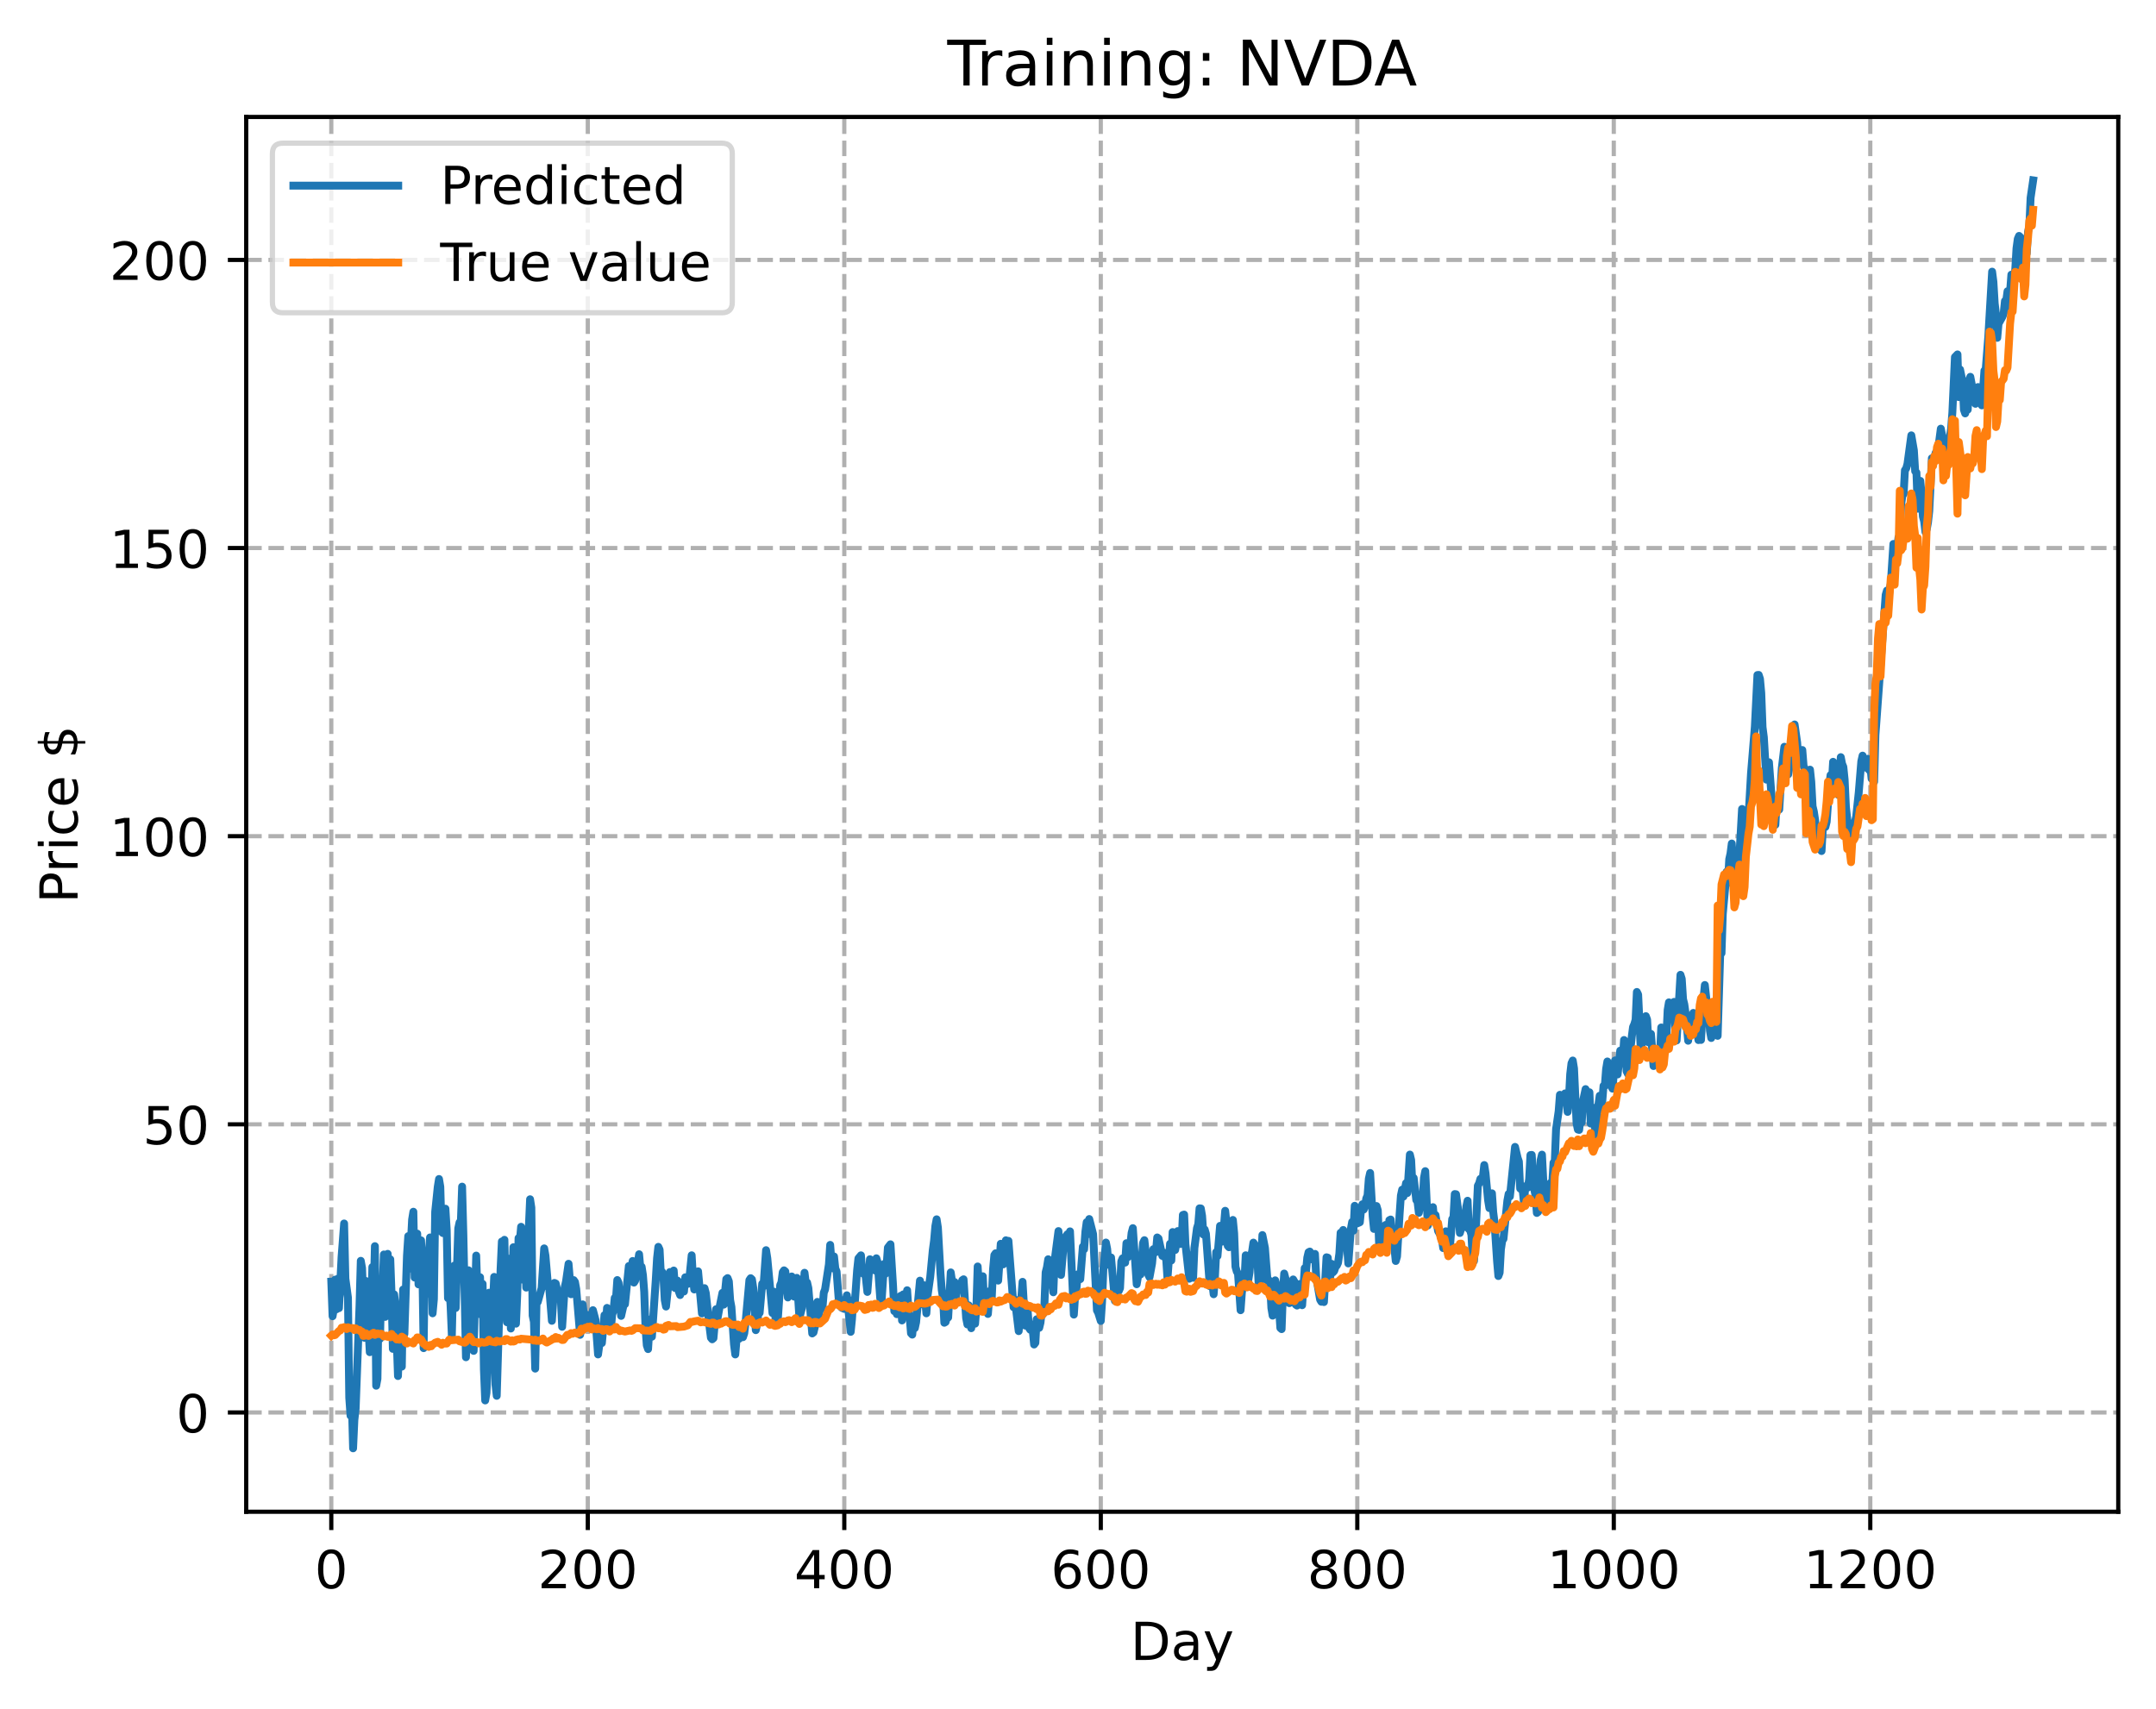 <?xml version="1.0" encoding="utf-8" standalone="no"?>
<!DOCTYPE svg PUBLIC "-//W3C//DTD SVG 1.1//EN"
  "http://www.w3.org/Graphics/SVG/1.1/DTD/svg11.dtd">
<!-- Created with matplotlib (https://matplotlib.org/) -->
<svg height="325.986pt" version="1.1" viewBox="0 0 411.286 325.986" width="411.286pt" xmlns="http://www.w3.org/2000/svg" xmlns:xlink="http://www.w3.org/1999/xlink">
 <defs>
  <style type="text/css">
*{stroke-linecap:butt;stroke-linejoin:round;}
  </style>
 </defs>
 <g id="figure_1">
  <g id="patch_1">
   <path d="M 0 325.986 
L 411.286 325.986 
L 411.286 0 
L 0 0 
z
" style="fill:#ffffff;"/>
  </g>
  <g id="axes_1">
   <g id="patch_2">
    <path d="M 46.966 288.43 
L 404.086 288.43 
L 404.086 22.318 
L 46.966 22.318 
z
" style="fill:#ffffff;"/>
   </g>
   <g id="matplotlib.axis_1">
    <g id="xtick_1">
     <g id="line2d_1">
      <path clip-path="url(#p814164f061)" d="M 63.198 288.43 
L 63.198 22.318 
" style="fill:none;stroke:#b0b0b0;stroke-dasharray:2.96,1.28;stroke-dashoffset:0;stroke-width:0.8;"/>
     </g>
     <g id="line2d_2">
      <defs>
       <path d="M 0 0 
L 0 3.5 
" id="m01de8f8dcc" style="stroke:#000000;stroke-width:0.8;"/>
      </defs>
      <g>
       <use style="stroke:#000000;stroke-width:0.8;" x="63.198" xlink:href="#m01de8f8dcc" y="288.43"/>
      </g>
     </g>
     <g id="text_1">
      <!-- 0 -->
      <defs>
       <path d="M 31.781 66.406 
Q 24.172 66.406 20.328 58.906 
Q 16.5 51.422 16.5 36.375 
Q 16.5 21.391 20.328 13.891 
Q 24.172 6.391 31.781 6.391 
Q 39.453 6.391 43.281 13.891 
Q 47.125 21.391 47.125 36.375 
Q 47.125 51.422 43.281 58.906 
Q 39.453 66.406 31.781 66.406 
z
M 31.781 74.219 
Q 44.047 74.219 50.516 64.516 
Q 56.984 54.828 56.984 36.375 
Q 56.984 17.969 50.516 8.266 
Q 44.047 -1.422 31.781 -1.422 
Q 19.531 -1.422 13.062 8.266 
Q 6.594 17.969 6.594 36.375 
Q 6.594 54.828 13.062 64.516 
Q 19.531 74.219 31.781 74.219 
z
" id="DejaVuSans-48"/>
      </defs>
      <g transform="translate(60.017 303.029)scale(0.1 -0.1)">
       <use xlink:href="#DejaVuSans-48"/>
      </g>
     </g>
    </g>
    <g id="xtick_2">
     <g id="line2d_3">
      <path clip-path="url(#p814164f061)" d="M 112.129 288.43 
L 112.129 22.318 
" style="fill:none;stroke:#b0b0b0;stroke-dasharray:2.96,1.28;stroke-dashoffset:0;stroke-width:0.8;"/>
     </g>
     <g id="line2d_4">
      <g>
       <use style="stroke:#000000;stroke-width:0.8;" x="112.129" xlink:href="#m01de8f8dcc" y="288.43"/>
      </g>
     </g>
     <g id="text_2">
      <!-- 200 -->
      <defs>
       <path d="M 19.188 8.297 
L 53.609 8.297 
L 53.609 0 
L 7.328 0 
L 7.328 8.297 
Q 12.938 14.109 22.625 23.891 
Q 32.328 33.688 34.812 36.531 
Q 39.547 41.844 41.422 45.531 
Q 43.312 49.219 43.312 52.781 
Q 43.312 58.594 39.234 62.25 
Q 35.156 65.922 28.609 65.922 
Q 23.969 65.922 18.812 64.312 
Q 13.672 62.703 7.812 59.422 
L 7.812 69.391 
Q 13.766 71.781 18.938 73 
Q 24.125 74.219 28.422 74.219 
Q 39.75 74.219 46.484 68.547 
Q 53.219 62.891 53.219 53.422 
Q 53.219 48.922 51.531 44.891 
Q 49.859 40.875 45.406 35.406 
Q 44.188 33.984 37.641 27.219 
Q 31.109 20.453 19.188 8.297 
z
" id="DejaVuSans-50"/>
      </defs>
      <g transform="translate(102.585 303.029)scale(0.1 -0.1)">
       <use xlink:href="#DejaVuSans-50"/>
       <use x="63.623" xlink:href="#DejaVuSans-48"/>
       <use x="127.246" xlink:href="#DejaVuSans-48"/>
      </g>
     </g>
    </g>
    <g id="xtick_3">
     <g id="line2d_5">
      <path clip-path="url(#p814164f061)" d="M 161.06 288.43 
L 161.06 22.318 
" style="fill:none;stroke:#b0b0b0;stroke-dasharray:2.96,1.28;stroke-dashoffset:0;stroke-width:0.8;"/>
     </g>
     <g id="line2d_6">
      <g>
       <use style="stroke:#000000;stroke-width:0.8;" x="161.06" xlink:href="#m01de8f8dcc" y="288.43"/>
      </g>
     </g>
     <g id="text_3">
      <!-- 400 -->
      <defs>
       <path d="M 37.797 64.312 
L 12.891 25.391 
L 37.797 25.391 
z
M 35.203 72.906 
L 47.609 72.906 
L 47.609 25.391 
L 58.016 25.391 
L 58.016 17.188 
L 47.609 17.188 
L 47.609 0 
L 37.797 0 
L 37.797 17.188 
L 4.891 17.188 
L 4.891 26.703 
z
" id="DejaVuSans-52"/>
      </defs>
      <g transform="translate(151.516 303.029)scale(0.1 -0.1)">
       <use xlink:href="#DejaVuSans-52"/>
       <use x="63.623" xlink:href="#DejaVuSans-48"/>
       <use x="127.246" xlink:href="#DejaVuSans-48"/>
      </g>
     </g>
    </g>
    <g id="xtick_4">
     <g id="line2d_7">
      <path clip-path="url(#p814164f061)" d="M 209.99 288.43 
L 209.99 22.318 
" style="fill:none;stroke:#b0b0b0;stroke-dasharray:2.96,1.28;stroke-dashoffset:0;stroke-width:0.8;"/>
     </g>
     <g id="line2d_8">
      <g>
       <use style="stroke:#000000;stroke-width:0.8;" x="209.99" xlink:href="#m01de8f8dcc" y="288.43"/>
      </g>
     </g>
     <g id="text_4">
      <!-- 600 -->
      <defs>
       <path d="M 33.016 40.375 
Q 26.375 40.375 22.484 35.828 
Q 18.609 31.297 18.609 23.391 
Q 18.609 15.531 22.484 10.953 
Q 26.375 6.391 33.016 6.391 
Q 39.656 6.391 43.531 10.953 
Q 47.406 15.531 47.406 23.391 
Q 47.406 31.297 43.531 35.828 
Q 39.656 40.375 33.016 40.375 
z
M 52.594 71.297 
L 52.594 62.312 
Q 48.875 64.062 45.094 64.984 
Q 41.312 65.922 37.594 65.922 
Q 27.828 65.922 22.672 59.328 
Q 17.531 52.734 16.797 39.406 
Q 19.672 43.656 24.016 45.922 
Q 28.375 48.188 33.594 48.188 
Q 44.578 48.188 50.953 41.516 
Q 57.328 34.859 57.328 23.391 
Q 57.328 12.156 50.688 5.359 
Q 44.047 -1.422 33.016 -1.422 
Q 20.359 -1.422 13.672 8.266 
Q 6.984 17.969 6.984 36.375 
Q 6.984 53.656 15.188 63.938 
Q 23.391 74.219 37.203 74.219 
Q 40.922 74.219 44.703 73.484 
Q 48.484 72.75 52.594 71.297 
z
" id="DejaVuSans-54"/>
      </defs>
      <g transform="translate(200.446 303.029)scale(0.1 -0.1)">
       <use xlink:href="#DejaVuSans-54"/>
       <use x="63.623" xlink:href="#DejaVuSans-48"/>
       <use x="127.246" xlink:href="#DejaVuSans-48"/>
      </g>
     </g>
    </g>
    <g id="xtick_5">
     <g id="line2d_9">
      <path clip-path="url(#p814164f061)" d="M 258.921 288.43 
L 258.921 22.318 
" style="fill:none;stroke:#b0b0b0;stroke-dasharray:2.96,1.28;stroke-dashoffset:0;stroke-width:0.8;"/>
     </g>
     <g id="line2d_10">
      <g>
       <use style="stroke:#000000;stroke-width:0.8;" x="258.921" xlink:href="#m01de8f8dcc" y="288.43"/>
      </g>
     </g>
     <g id="text_5">
      <!-- 800 -->
      <defs>
       <path d="M 31.781 34.625 
Q 24.75 34.625 20.719 30.859 
Q 16.703 27.094 16.703 20.516 
Q 16.703 13.922 20.719 10.156 
Q 24.75 6.391 31.781 6.391 
Q 38.812 6.391 42.859 10.172 
Q 46.922 13.969 46.922 20.516 
Q 46.922 27.094 42.891 30.859 
Q 38.875 34.625 31.781 34.625 
z
M 21.922 38.812 
Q 15.578 40.375 12.031 44.719 
Q 8.5 49.078 8.5 55.328 
Q 8.5 64.062 14.719 69.141 
Q 20.953 74.219 31.781 74.219 
Q 42.672 74.219 48.875 69.141 
Q 55.078 64.062 55.078 55.328 
Q 55.078 49.078 51.531 44.719 
Q 48 40.375 41.703 38.812 
Q 48.828 37.156 52.797 32.312 
Q 56.781 27.484 56.781 20.516 
Q 56.781 9.906 50.312 4.234 
Q 43.844 -1.422 31.781 -1.422 
Q 19.734 -1.422 13.25 4.234 
Q 6.781 9.906 6.781 20.516 
Q 6.781 27.484 10.781 32.312 
Q 14.797 37.156 21.922 38.812 
z
M 18.312 54.391 
Q 18.312 48.734 21.844 45.562 
Q 25.391 42.391 31.781 42.391 
Q 38.141 42.391 41.719 45.562 
Q 45.312 48.734 45.312 54.391 
Q 45.312 60.062 41.719 63.234 
Q 38.141 66.406 31.781 66.406 
Q 25.391 66.406 21.844 63.234 
Q 18.312 60.062 18.312 54.391 
z
" id="DejaVuSans-56"/>
      </defs>
      <g transform="translate(249.377 303.029)scale(0.1 -0.1)">
       <use xlink:href="#DejaVuSans-56"/>
       <use x="63.623" xlink:href="#DejaVuSans-48"/>
       <use x="127.246" xlink:href="#DejaVuSans-48"/>
      </g>
     </g>
    </g>
    <g id="xtick_6">
     <g id="line2d_11">
      <path clip-path="url(#p814164f061)" d="M 307.851 288.43 
L 307.851 22.318 
" style="fill:none;stroke:#b0b0b0;stroke-dasharray:2.96,1.28;stroke-dashoffset:0;stroke-width:0.8;"/>
     </g>
     <g id="line2d_12">
      <g>
       <use style="stroke:#000000;stroke-width:0.8;" x="307.851" xlink:href="#m01de8f8dcc" y="288.43"/>
      </g>
     </g>
     <g id="text_6">
      <!-- 1000 -->
      <defs>
       <path d="M 12.406 8.297 
L 28.516 8.297 
L 28.516 63.922 
L 10.984 60.406 
L 10.984 69.391 
L 28.422 72.906 
L 38.281 72.906 
L 38.281 8.297 
L 54.391 8.297 
L 54.391 0 
L 12.406 0 
z
" id="DejaVuSans-49"/>
      </defs>
      <g transform="translate(295.126 303.029)scale(0.1 -0.1)">
       <use xlink:href="#DejaVuSans-49"/>
       <use x="63.623" xlink:href="#DejaVuSans-48"/>
       <use x="127.246" xlink:href="#DejaVuSans-48"/>
       <use x="190.869" xlink:href="#DejaVuSans-48"/>
      </g>
     </g>
    </g>
    <g id="xtick_7">
     <g id="line2d_13">
      <path clip-path="url(#p814164f061)" d="M 356.782 288.43 
L 356.782 22.318 
" style="fill:none;stroke:#b0b0b0;stroke-dasharray:2.96,1.28;stroke-dashoffset:0;stroke-width:0.8;"/>
     </g>
     <g id="line2d_14">
      <g>
       <use style="stroke:#000000;stroke-width:0.8;" x="356.782" xlink:href="#m01de8f8dcc" y="288.43"/>
      </g>
     </g>
     <g id="text_7">
      <!-- 1200 -->
      <g transform="translate(344.057 303.029)scale(0.1 -0.1)">
       <use xlink:href="#DejaVuSans-49"/>
       <use x="63.623" xlink:href="#DejaVuSans-50"/>
       <use x="127.246" xlink:href="#DejaVuSans-48"/>
       <use x="190.869" xlink:href="#DejaVuSans-48"/>
      </g>
     </g>
    </g>
    <g id="text_8">
     <!-- Day -->
     <defs>
      <path d="M 19.672 64.797 
L 19.672 8.109 
L 31.594 8.109 
Q 46.688 8.109 53.688 14.938 
Q 60.688 21.781 60.688 36.531 
Q 60.688 51.172 53.688 57.984 
Q 46.688 64.797 31.594 64.797 
z
M 9.812 72.906 
L 30.078 72.906 
Q 51.266 72.906 61.172 64.094 
Q 71.094 55.281 71.094 36.531 
Q 71.094 17.672 61.125 8.828 
Q 51.172 0 30.078 0 
L 9.812 0 
z
" id="DejaVuSans-68"/>
      <path d="M 34.281 27.484 
Q 23.391 27.484 19.188 25 
Q 14.984 22.516 14.984 16.5 
Q 14.984 11.719 18.141 8.906 
Q 21.297 6.109 26.703 6.109 
Q 34.188 6.109 38.703 11.406 
Q 43.219 16.703 43.219 25.484 
L 43.219 27.484 
z
M 52.203 31.203 
L 52.203 0 
L 43.219 0 
L 43.219 8.297 
Q 40.141 3.328 35.547 0.953 
Q 30.953 -1.422 24.312 -1.422 
Q 15.922 -1.422 10.953 3.297 
Q 6 8.016 6 15.922 
Q 6 25.141 12.172 29.828 
Q 18.359 34.516 30.609 34.516 
L 43.219 34.516 
L 43.219 35.406 
Q 43.219 41.609 39.141 45 
Q 35.062 48.391 27.688 48.391 
Q 23 48.391 18.547 47.266 
Q 14.109 46.141 10.016 43.891 
L 10.016 52.203 
Q 14.938 54.109 19.578 55.047 
Q 24.219 56 28.609 56 
Q 40.484 56 46.344 49.844 
Q 52.203 43.703 52.203 31.203 
z
" id="DejaVuSans-97"/>
      <path d="M 32.172 -5.078 
Q 28.375 -14.844 24.75 -17.812 
Q 21.141 -20.797 15.094 -20.797 
L 7.906 -20.797 
L 7.906 -13.281 
L 13.188 -13.281 
Q 16.891 -13.281 18.938 -11.516 
Q 21 -9.766 23.484 -3.219 
L 25.094 0.875 
L 2.984 54.688 
L 12.5 54.688 
L 29.594 11.922 
L 46.688 54.688 
L 56.203 54.688 
z
" id="DejaVuSans-121"/>
     </defs>
     <g transform="translate(215.652 316.707)scale(0.1 -0.1)">
      <use xlink:href="#DejaVuSans-68"/>
      <use x="77.002" xlink:href="#DejaVuSans-97"/>
      <use x="138.281" xlink:href="#DejaVuSans-121"/>
     </g>
    </g>
   </g>
   <g id="matplotlib.axis_2">
    <g id="ytick_1">
     <g id="line2d_15">
      <path clip-path="url(#p814164f061)" d="M 46.966 269.491 
L 404.086 269.491 
" style="fill:none;stroke:#b0b0b0;stroke-dasharray:2.96,1.28;stroke-dashoffset:0;stroke-width:0.8;"/>
     </g>
     <g id="line2d_16">
      <defs>
       <path d="M 0 0 
L -3.5 0 
" id="mc0fda63faa" style="stroke:#000000;stroke-width:0.8;"/>
      </defs>
      <g>
       <use style="stroke:#000000;stroke-width:0.8;" x="46.966" xlink:href="#mc0fda63faa" y="269.491"/>
      </g>
     </g>
     <g id="text_9">
      <!-- 0 -->
      <g transform="translate(33.603 273.29)scale(0.1 -0.1)">
       <use xlink:href="#DejaVuSans-48"/>
      </g>
     </g>
    </g>
    <g id="ytick_2">
     <g id="line2d_17">
      <path clip-path="url(#p814164f061)" d="M 46.966 214.515 
L 404.086 214.515 
" style="fill:none;stroke:#b0b0b0;stroke-dasharray:2.96,1.28;stroke-dashoffset:0;stroke-width:0.8;"/>
     </g>
     <g id="line2d_18">
      <g>
       <use style="stroke:#000000;stroke-width:0.8;" x="46.966" xlink:href="#mc0fda63faa" y="214.515"/>
      </g>
     </g>
     <g id="text_10">
      <!-- 50 -->
      <defs>
       <path d="M 10.797 72.906 
L 49.516 72.906 
L 49.516 64.594 
L 19.828 64.594 
L 19.828 46.734 
Q 21.969 47.469 24.109 47.828 
Q 26.266 48.188 28.422 48.188 
Q 40.625 48.188 47.75 41.5 
Q 54.891 34.812 54.891 23.391 
Q 54.891 11.625 47.562 5.094 
Q 40.234 -1.422 26.906 -1.422 
Q 22.312 -1.422 17.547 -0.641 
Q 12.797 0.141 7.719 1.703 
L 7.719 11.625 
Q 12.109 9.234 16.797 8.062 
Q 21.484 6.891 26.703 6.891 
Q 35.156 6.891 40.078 11.328 
Q 45.016 15.766 45.016 23.391 
Q 45.016 31 40.078 35.438 
Q 35.156 39.891 26.703 39.891 
Q 22.75 39.891 18.812 39.016 
Q 14.891 38.141 10.797 36.281 
z
" id="DejaVuSans-53"/>
      </defs>
      <g transform="translate(27.241 218.314)scale(0.1 -0.1)">
       <use xlink:href="#DejaVuSans-53"/>
       <use x="63.623" xlink:href="#DejaVuSans-48"/>
      </g>
     </g>
    </g>
    <g id="ytick_3">
     <g id="line2d_19">
      <path clip-path="url(#p814164f061)" d="M 46.966 159.539 
L 404.086 159.539 
" style="fill:none;stroke:#b0b0b0;stroke-dasharray:2.96,1.28;stroke-dashoffset:0;stroke-width:0.8;"/>
     </g>
     <g id="line2d_20">
      <g>
       <use style="stroke:#000000;stroke-width:0.8;" x="46.966" xlink:href="#mc0fda63faa" y="159.539"/>
      </g>
     </g>
     <g id="text_11">
      <!-- 100 -->
      <g transform="translate(20.878 163.339)scale(0.1 -0.1)">
       <use xlink:href="#DejaVuSans-49"/>
       <use x="63.623" xlink:href="#DejaVuSans-48"/>
       <use x="127.246" xlink:href="#DejaVuSans-48"/>
      </g>
     </g>
    </g>
    <g id="ytick_4">
     <g id="line2d_21">
      <path clip-path="url(#p814164f061)" d="M 46.966 104.563 
L 404.086 104.563 
" style="fill:none;stroke:#b0b0b0;stroke-dasharray:2.96,1.28;stroke-dashoffset:0;stroke-width:0.8;"/>
     </g>
     <g id="line2d_22">
      <g>
       <use style="stroke:#000000;stroke-width:0.8;" x="46.966" xlink:href="#mc0fda63faa" y="104.563"/>
      </g>
     </g>
     <g id="text_12">
      <!-- 150 -->
      <g transform="translate(20.878 108.363)scale(0.1 -0.1)">
       <use xlink:href="#DejaVuSans-49"/>
       <use x="63.623" xlink:href="#DejaVuSans-53"/>
       <use x="127.246" xlink:href="#DejaVuSans-48"/>
      </g>
     </g>
    </g>
    <g id="ytick_5">
     <g id="line2d_23">
      <path clip-path="url(#p814164f061)" d="M 46.966 49.588 
L 404.086 49.588 
" style="fill:none;stroke:#b0b0b0;stroke-dasharray:2.96,1.28;stroke-dashoffset:0;stroke-width:0.8;"/>
     </g>
     <g id="line2d_24">
      <g>
       <use style="stroke:#000000;stroke-width:0.8;" x="46.966" xlink:href="#mc0fda63faa" y="49.588"/>
      </g>
     </g>
     <g id="text_13">
      <!-- 200 -->
      <g transform="translate(20.878 53.387)scale(0.1 -0.1)">
       <use xlink:href="#DejaVuSans-50"/>
       <use x="63.623" xlink:href="#DejaVuSans-48"/>
       <use x="127.246" xlink:href="#DejaVuSans-48"/>
      </g>
     </g>
    </g>
    <g id="text_14">
     <!-- Price $ -->
     <defs>
      <path d="M 19.672 64.797 
L 19.672 37.406 
L 32.078 37.406 
Q 38.969 37.406 42.719 40.969 
Q 46.484 44.531 46.484 51.125 
Q 46.484 57.672 42.719 61.234 
Q 38.969 64.797 32.078 64.797 
z
M 9.812 72.906 
L 32.078 72.906 
Q 44.344 72.906 50.609 67.359 
Q 56.891 61.812 56.891 51.125 
Q 56.891 40.328 50.609 34.812 
Q 44.344 29.297 32.078 29.297 
L 19.672 29.297 
L 19.672 0 
L 9.812 0 
z
" id="DejaVuSans-80"/>
      <path d="M 41.109 46.297 
Q 39.594 47.172 37.812 47.578 
Q 36.031 48 33.891 48 
Q 26.266 48 22.188 43.047 
Q 18.109 38.094 18.109 28.812 
L 18.109 0 
L 9.078 0 
L 9.078 54.688 
L 18.109 54.688 
L 18.109 46.188 
Q 20.953 51.172 25.484 53.578 
Q 30.031 56 36.531 56 
Q 37.453 56 38.578 55.875 
Q 39.703 55.766 41.062 55.516 
z
" id="DejaVuSans-114"/>
      <path d="M 9.422 54.688 
L 18.406 54.688 
L 18.406 0 
L 9.422 0 
z
M 9.422 75.984 
L 18.406 75.984 
L 18.406 64.594 
L 9.422 64.594 
z
" id="DejaVuSans-105"/>
      <path d="M 48.781 52.594 
L 48.781 44.188 
Q 44.969 46.297 41.141 47.344 
Q 37.312 48.391 33.406 48.391 
Q 24.656 48.391 19.812 42.844 
Q 14.984 37.312 14.984 27.297 
Q 14.984 17.281 19.812 11.734 
Q 24.656 6.203 33.406 6.203 
Q 37.312 6.203 41.141 7.25 
Q 44.969 8.297 48.781 10.406 
L 48.781 2.094 
Q 45.016 0.344 40.984 -0.531 
Q 36.969 -1.422 32.422 -1.422 
Q 20.062 -1.422 12.781 6.344 
Q 5.516 14.109 5.516 27.297 
Q 5.516 40.672 12.859 48.328 
Q 20.219 56 33.016 56 
Q 37.156 56 41.109 55.141 
Q 45.062 54.297 48.781 52.594 
z
" id="DejaVuSans-99"/>
      <path d="M 56.203 29.594 
L 56.203 25.203 
L 14.891 25.203 
Q 15.484 15.922 20.484 11.062 
Q 25.484 6.203 34.422 6.203 
Q 39.594 6.203 44.453 7.469 
Q 49.312 8.734 54.109 11.281 
L 54.109 2.781 
Q 49.266 0.734 44.188 -0.344 
Q 39.109 -1.422 33.891 -1.422 
Q 20.797 -1.422 13.156 6.188 
Q 5.516 13.812 5.516 26.812 
Q 5.516 40.234 12.766 48.109 
Q 20.016 56 32.328 56 
Q 43.359 56 49.781 48.891 
Q 56.203 41.797 56.203 29.594 
z
M 47.219 32.234 
Q 47.125 39.594 43.094 43.984 
Q 39.062 48.391 32.422 48.391 
Q 24.906 48.391 20.391 44.141 
Q 15.875 39.891 15.188 32.172 
z
" id="DejaVuSans-101"/>
      <path id="DejaVuSans-32"/>
      <path d="M 33.797 -14.703 
L 28.906 -14.703 
L 28.859 0 
Q 23.734 0.094 18.609 1.188 
Q 13.484 2.297 8.297 4.5 
L 8.297 13.281 
Q 13.281 10.156 18.375 8.562 
Q 23.484 6.984 28.906 6.938 
L 28.906 29.203 
Q 18.109 30.953 13.203 35.156 
Q 8.297 39.359 8.297 46.688 
Q 8.297 54.641 13.625 59.219 
Q 18.953 63.812 28.906 64.5 
L 28.906 75.984 
L 33.797 75.984 
L 33.797 64.656 
Q 38.328 64.453 42.578 63.688 
Q 46.828 62.938 50.875 61.625 
L 50.875 53.078 
Q 46.828 55.125 42.547 56.25 
Q 38.281 57.375 33.797 57.562 
L 33.797 36.719 
Q 44.875 35.016 50.094 30.609 
Q 55.328 26.219 55.328 18.609 
Q 55.328 10.359 49.781 5.594 
Q 44.234 0.828 33.797 0.094 
z
M 28.906 37.594 
L 28.906 57.625 
Q 23.25 56.984 20.266 54.391 
Q 17.281 51.812 17.281 47.516 
Q 17.281 43.312 20.031 40.969 
Q 22.797 38.625 28.906 37.594 
z
M 33.797 28.219 
L 33.797 7.078 
Q 39.984 7.906 43.141 10.594 
Q 46.297 13.281 46.297 17.672 
Q 46.297 21.969 43.281 24.5 
Q 40.281 27.047 33.797 28.219 
z
" id="DejaVuSans-36"/>
     </defs>
     <g transform="translate(14.798 172.342)rotate(-90)scale(0.1 -0.1)">
      <use xlink:href="#DejaVuSans-80"/>
      <use x="58.553" xlink:href="#DejaVuSans-114"/>
      <use x="99.666" xlink:href="#DejaVuSans-105"/>
      <use x="127.449" xlink:href="#DejaVuSans-99"/>
      <use x="182.43" xlink:href="#DejaVuSans-101"/>
      <use x="243.953" xlink:href="#DejaVuSans-32"/>
      <use x="275.74" xlink:href="#DejaVuSans-36"/>
     </g>
    </g>
   </g>
   <g id="line2d_25">
    <path clip-path="url(#p814164f061)" d="M 63.198 244.534 
L 63.443 251.131 
L 63.688 249.715 
L 63.932 244.148 
L 64.177 249.81 
L 64.422 243.985 
L 64.666 249.589 
L 65.156 239.849 
L 65.645 233.431 
L 65.89 243.939 
L 66.379 247.591 
L 66.623 266.693 
L 66.868 270.1 
L 67.113 267.484 
L 67.357 276.334 
L 67.602 270.933 
L 67.847 268.743 
L 68.581 249.153 
L 68.825 240.556 
L 69.07 241.94 
L 69.559 255.253 
L 69.804 244.404 
L 70.538 257.988 
L 70.783 252.938 
L 71.027 241.742 
L 71.272 247.408 
L 71.517 237.759 
L 71.761 264.391 
L 72.006 263.075 
L 72.251 246.873 
L 72.495 255.437 
L 72.74 244.051 
L 72.984 245.536 
L 73.229 239.346 
L 73.474 251.258 
L 73.718 240.999 
L 73.963 239.228 
L 74.208 249.065 
L 74.452 240.265 
L 74.697 247.025 
L 74.942 257.358 
L 75.186 246.958 
L 75.431 248.823 
L 75.92 262.541 
L 76.165 255.883 
L 76.41 259.107 
L 76.654 260.745 
L 76.899 246.033 
L 77.144 254.52 
L 77.633 239.604 
L 77.878 235.847 
L 78.122 242.064 
L 78.611 232.697 
L 78.856 231.191 
L 79.101 243.754 
L 79.345 237.229 
L 79.59 235.369 
L 79.835 245.054 
L 80.079 238.941 
L 80.324 236.651 
L 80.569 241.869 
L 80.813 257.219 
L 81.058 239.616 
L 81.547 246.845 
L 81.792 239.343 
L 82.037 236.096 
L 82.281 238.447 
L 82.526 250.572 
L 82.771 247.882 
L 83.015 231.211 
L 83.505 226.447 
L 83.749 224.948 
L 83.994 226.426 
L 84.239 235.015 
L 84.483 235.264 
L 84.728 232.176 
L 84.972 230.613 
L 85.217 234.657 
L 85.462 247.683 
L 85.706 245.385 
L 85.951 249.069 
L 86.196 254.806 
L 86.44 244.504 
L 86.685 241.453 
L 86.93 249.557 
L 87.419 234.361 
L 87.664 233.226 
L 87.908 233.299 
L 88.153 226.4 
L 88.398 235.675 
L 88.887 258.955 
L 89.132 253.998 
L 89.376 242.358 
L 89.621 248.234 
L 89.866 251.214 
L 90.11 248.627 
L 90.355 257.742 
L 90.844 239.556 
L 91.089 247.092 
L 91.333 249.189 
L 91.578 243.681 
L 91.823 250.878 
L 92.067 244.953 
L 92.312 261.289 
L 92.557 267.198 
L 92.801 265.767 
L 93.046 260.74 
L 93.291 246.642 
L 93.535 256.154 
L 93.78 247.476 
L 94.025 249.296 
L 94.269 243.625 
L 94.514 264.171 
L 94.759 266.316 
L 95.493 242.135 
L 95.737 236.868 
L 95.982 244 
L 96.227 236.548 
L 96.471 248.568 
L 96.716 252.281 
L 96.96 240.142 
L 97.205 243.412 
L 97.45 253.477 
L 97.939 237.959 
L 98.184 247.442 
L 98.428 252.553 
L 98.673 246.962 
L 98.918 236.216 
L 99.162 236.813 
L 99.407 234.064 
L 99.652 244.137 
L 99.896 238.037 
L 100.141 236.007 
L 100.386 245.669 
L 100.875 234.341 
L 101.12 228.81 
L 101.364 230.415 
L 101.609 251.009 
L 101.854 252.185 
L 102.098 261.124 
L 102.343 248.68 
L 102.587 248.404 
L 103.321 245.761 
L 103.811 238.182 
L 104.055 239.565 
L 104.545 245.327 
L 104.789 245.98 
L 105.279 252.006 
L 105.768 244.771 
L 106.013 244.884 
L 106.257 245.983 
L 106.502 247.596 
L 106.747 246.44 
L 106.991 247.853 
L 107.236 253.148 
L 107.725 245.596 
L 107.97 244.518 
L 108.459 241.12 
L 108.948 246.936 
L 109.193 244.61 
L 109.438 244.238 
L 109.682 244.588 
L 109.927 245.941 
L 110.661 254.681 
L 110.906 253.389 
L 111.15 248.87 
L 111.64 252.785 
L 111.884 251.236 
L 112.129 250.887 
L 112.374 251.474 
L 112.618 251.13 
L 112.863 251.964 
L 113.108 249.971 
L 113.597 251.824 
L 114.086 258.421 
L 114.575 254.822 
L 114.82 256.247 
L 115.309 250.929 
L 115.554 253.368 
L 115.799 249.54 
L 116.043 250.476 
L 116.288 252.689 
L 116.533 253.577 
L 116.777 250.803 
L 117.022 250.129 
L 117.267 247.636 
L 117.511 247.711 
L 117.756 244.227 
L 118.001 244.763 
L 118.49 251.067 
L 118.979 248.915 
L 119.224 248.829 
L 119.958 241.551 
L 120.203 243.354 
L 120.692 240.586 
L 120.936 244.713 
L 121.181 244.318 
L 121.915 239.299 
L 122.16 241.934 
L 122.404 241.695 
L 122.649 243.276 
L 122.894 246.456 
L 123.138 253.338 
L 123.383 256.674 
L 123.628 257.398 
L 123.872 253.524 
L 124.117 251.718 
L 124.362 255.039 
L 125.096 244.2 
L 125.34 240.075 
L 125.585 237.891 
L 125.83 238.426 
L 126.074 243.299 
L 126.319 242.674 
L 126.563 243.612 
L 126.808 248.035 
L 127.053 249.282 
L 127.542 244.694 
L 127.787 242.695 
L 128.031 243.347 
L 128.521 242.407 
L 128.765 245.741 
L 129.01 244.794 
L 129.255 244.335 
L 129.499 246.437 
L 129.744 247.09 
L 129.989 246.115 
L 130.478 246.414 
L 130.723 243.697 
L 130.967 243.919 
L 131.212 244.962 
L 131.457 244.304 
L 131.946 239.501 
L 132.191 243.853 
L 132.435 246.025 
L 133.169 242.56 
L 133.903 250.6 
L 134.392 245.77 
L 134.637 246.687 
L 135.371 253.305 
L 135.616 255.234 
L 135.86 255.531 
L 136.105 255.319 
L 136.594 249.792 
L 136.839 251.77 
L 137.328 249.087 
L 137.818 246.666 
L 138.062 248.919 
L 138.551 244.047 
L 138.796 243.852 
L 139.041 244.487 
L 139.285 248.046 
L 139.53 249.372 
L 140.019 256.513 
L 140.264 258.424 
L 140.509 255.539 
L 140.998 255.433 
L 141.243 253.715 
L 141.732 255.127 
L 141.977 254.379 
L 142.221 252.345 
L 142.955 244.239 
L 143.2 243.873 
L 143.445 244.106 
L 143.689 245.684 
L 144.178 253.787 
L 144.423 252.674 
L 144.668 250.544 
L 144.912 250.491 
L 145.402 244.936 
L 145.646 245.434 
L 146.136 238.524 
L 146.38 240.086 
L 147.359 250.531 
L 147.604 246.441 
L 147.848 250.826 
L 148.093 252.561 
L 148.338 252.319 
L 148.827 245.203 
L 149.072 244.66 
L 149.316 242.731 
L 149.561 242.373 
L 149.806 242.577 
L 150.295 247.552 
L 150.784 243.774 
L 151.029 243.543 
L 151.518 247.398 
L 152.007 243.806 
L 152.497 251.413 
L 152.986 249.559 
L 153.475 242.834 
L 153.72 244.8 
L 153.965 244.694 
L 154.209 245.764 
L 154.943 254.415 
L 155.188 254.224 
L 155.677 252.215 
L 155.922 248.391 
L 156.166 251.046 
L 156.656 248.842 
L 156.9 249.539 
L 157.145 246.644 
L 157.39 246.02 
L 158.124 241.245 
L 158.368 237.516 
L 158.613 240.738 
L 158.858 241.985 
L 159.102 239.723 
L 159.347 242.012 
L 159.592 242.601 
L 160.081 249.041 
L 160.326 247.995 
L 160.57 249.512 
L 161.06 249.735 
L 161.549 247.133 
L 162.038 251.806 
L 162.283 254.109 
L 162.527 251.69 
L 162.772 248.015 
L 163.017 249.235 
L 163.506 242.356 
L 163.751 240.093 
L 164.24 239.508 
L 164.485 242.862 
L 164.729 243.054 
L 164.974 242.006 
L 165.463 246.492 
L 165.953 240.255 
L 166.197 241.479 
L 166.442 241.908 
L 166.687 240.889 
L 166.931 242.405 
L 167.176 240.073 
L 167.421 240.843 
L 167.91 247.674 
L 168.154 248.577 
L 168.644 241.158 
L 168.888 243.048 
L 169.133 241.417 
L 169.378 238.036 
L 169.867 237.404 
L 170.356 245.206 
L 170.601 250.164 
L 170.846 248.208 
L 171.09 250.742 
L 171.335 248.914 
L 171.58 248.624 
L 171.824 247.229 
L 172.069 251.935 
L 172.314 246.963 
L 172.558 247.052 
L 172.803 247.974 
L 173.048 246.169 
L 173.292 249.792 
L 173.537 251.333 
L 173.782 254.377 
L 174.026 254.64 
L 174.271 252.016 
L 174.515 253.399 
L 174.76 252.278 
L 175.494 244.34 
L 175.739 246.078 
L 175.983 248.861 
L 176.228 245.207 
L 176.717 250.579 
L 176.962 247.103 
L 177.451 243.664 
L 177.941 238.505 
L 178.185 236.711 
L 178.43 233.931 
L 178.675 232.636 
L 178.919 234.228 
L 179.409 242.956 
L 179.653 246.135 
L 179.898 247.707 
L 180.142 252.374 
L 180.387 252.233 
L 180.632 251.397 
L 180.876 251.379 
L 181.366 242.765 
L 181.61 244.414 
L 181.855 245.076 
L 182.1 244.604 
L 182.344 247.757 
L 182.589 245.981 
L 182.834 245.513 
L 183.078 245.518 
L 183.323 245.076 
L 183.568 244.256 
L 183.812 244.08 
L 184.302 251.466 
L 184.546 252.703 
L 184.791 249.044 
L 185.28 253.415 
L 185.525 249.603 
L 186.014 252.553 
L 186.259 249.423 
L 186.503 241.634 
L 186.748 245.679 
L 186.993 243.754 
L 187.237 246.624 
L 187.482 243.5 
L 187.727 248.427 
L 187.971 248.125 
L 188.216 246.816 
L 188.461 250.695 
L 188.705 247.496 
L 188.95 246.214 
L 189.195 247.525 
L 189.439 242.162 
L 189.684 239.467 
L 189.929 239.117 
L 190.173 242.679 
L 190.418 244.333 
L 190.907 237.305 
L 191.152 237.845 
L 191.397 241.231 
L 191.641 239.634 
L 191.886 236.636 
L 192.13 237.438 
L 192.375 236.749 
L 193.354 249.411 
L 193.598 247.926 
L 194.332 253.973 
L 195.066 244.564 
L 195.556 252.911 
L 196.045 250.133 
L 196.29 253.345 
L 196.534 253.712 
L 196.779 252.692 
L 197.024 253.928 
L 197.268 256.526 
L 197.513 256.199 
L 197.758 251.709 
L 198.247 253.346 
L 198.491 252.331 
L 198.736 249.956 
L 198.981 250.73 
L 199.225 249.284 
L 199.47 242.758 
L 199.715 241.81 
L 199.959 240.257 
L 200.204 245.078 
L 200.449 243.308 
L 200.693 243.906 
L 200.938 246.564 
L 201.183 240.497 
L 201.917 234.88 
L 202.161 240.327 
L 202.406 243.252 
L 202.895 237.517 
L 203.14 237.14 
L 203.385 235.804 
L 203.629 235.483 
L 203.874 236.606 
L 204.118 234.934 
L 204.852 250.822 
L 205.097 247.128 
L 205.342 245.973 
L 205.586 243.146 
L 206.076 244.054 
L 206.565 237.86 
L 206.81 238.356 
L 207.054 234.981 
L 207.299 233.18 
L 207.544 235.473 
L 207.788 232.584 
L 208.522 235.462 
L 209.256 250.012 
L 209.501 250.475 
L 209.99 252.031 
L 210.235 248.382 
L 210.479 242.274 
L 210.969 237.07 
L 211.213 238.306 
L 211.458 241.311 
L 211.947 239.915 
L 212.437 245.399 
L 212.681 248.188 
L 212.926 245.899 
L 213.171 245.143 
L 213.415 246.33 
L 213.66 245.775 
L 213.905 240.655 
L 214.149 240.085 
L 214.394 240.658 
L 214.639 240.9 
L 214.883 237.193 
L 215.128 239.879 
L 215.617 237.552 
L 215.862 235.254 
L 216.106 234.32 
L 216.84 245.029 
L 217.33 242.14 
L 217.574 243.163 
L 218.064 237.111 
L 218.308 236.62 
L 219.042 243.18 
L 219.287 243.684 
L 219.776 241.034 
L 220.021 238.337 
L 220.266 239.004 
L 220.51 238.895 
L 220.755 236.099 
L 221 236.29 
L 221.734 239.62 
L 221.978 238.984 
L 222.223 239.881 
L 222.467 240.311 
L 222.712 243.958 
L 223.201 237.302 
L 223.446 240.493 
L 223.691 235.067 
L 223.935 235.56 
L 224.18 238.493 
L 224.425 237.106 
L 224.669 234.881 
L 224.914 234.916 
L 225.159 237.352 
L 225.403 237.018 
L 225.648 231.808 
L 225.893 231.734 
L 226.137 237.366 
L 226.871 243.978 
L 227.361 239.442 
L 227.605 243.798 
L 227.85 238.116 
L 228.339 234.325 
L 228.584 233.552 
L 228.828 230.543 
L 229.073 230.562 
L 229.318 231.991 
L 229.562 235.542 
L 229.807 234.578 
L 230.052 235.41 
L 230.786 245.386 
L 231.03 242.909 
L 231.52 246.936 
L 231.764 243.698 
L 232.009 238.892 
L 232.254 239.65 
L 232.743 233.882 
L 232.988 236.293 
L 233.232 236.89 
L 233.722 231.011 
L 233.966 233.286 
L 234.211 237.704 
L 234.455 237.969 
L 234.7 234.826 
L 234.945 233.226 
L 235.189 232.76 
L 235.434 235.309 
L 235.679 241.681 
L 235.923 242.569 
L 236.168 243.012 
L 236.657 249.983 
L 236.902 246.656 
L 237.147 244.988 
L 237.391 244.551 
L 237.636 239.498 
L 237.881 239.951 
L 238.125 244.27 
L 238.37 242.753 
L 238.615 239.669 
L 238.859 238.748 
L 239.104 237.081 
L 239.349 237.456 
L 239.593 240.031 
L 239.838 239.567 
L 240.082 244.657 
L 240.327 245.416 
L 240.816 235.641 
L 241.306 238.087 
L 241.795 244.355 
L 242.04 244.23 
L 242.284 244.995 
L 242.529 249.552 
L 242.774 251.02 
L 243.263 244.278 
L 243.752 246.224 
L 244.242 253.373 
L 244.486 253.59 
L 244.731 246.668 
L 244.976 242.984 
L 245.22 243.916 
L 245.465 245.304 
L 245.709 245.309 
L 245.954 248.637 
L 246.688 244.107 
L 246.933 244.537 
L 247.177 248.914 
L 247.422 249.094 
L 247.667 245.81 
L 247.911 244.985 
L 248.156 248 
L 248.401 249.028 
L 248.89 241.949 
L 249.135 242.655 
L 249.379 239.952 
L 249.624 238.917 
L 249.869 238.791 
L 250.113 240.202 
L 250.358 240.303 
L 250.847 239.234 
L 251.092 243.685 
L 251.826 247.971 
L 252.07 248.371 
L 252.315 248.248 
L 252.56 248.428 
L 253.049 239.88 
L 253.294 239.953 
L 253.538 244.302 
L 253.783 243.49 
L 254.028 241.135 
L 254.272 242.771 
L 254.517 242.495 
L 254.762 241.725 
L 255.006 241.471 
L 255.251 240.934 
L 255.496 239.179 
L 255.74 235.199 
L 255.985 235.32 
L 256.23 234.67 
L 256.719 237.631 
L 256.964 237.754 
L 257.208 241.06 
L 257.697 234.439 
L 257.942 233.133 
L 258.187 234.811 
L 258.431 230.06 
L 258.676 230.966 
L 258.921 233.419 
L 259.41 233.199 
L 259.655 230.663 
L 259.899 229.763 
L 260.144 230.772 
L 260.389 230.163 
L 260.633 228.659 
L 260.878 228.085 
L 261.123 224.873 
L 261.367 223.793 
L 261.857 232.096 
L 262.101 234.473 
L 262.346 234.272 
L 262.591 230.105 
L 262.835 230.913 
L 263.08 237.314 
L 263.325 238.498 
L 263.569 237.184 
L 263.814 237.324 
L 264.303 233.719 
L 264.548 234.208 
L 264.792 235.834 
L 265.037 232.804 
L 265.282 232.674 
L 265.526 236.308 
L 265.771 235.958 
L 266.26 240.591 
L 266.505 239.731 
L 266.994 231.661 
L 267.239 228.104 
L 267.484 226.973 
L 267.728 228.303 
L 268.218 225.736 
L 268.462 227.633 
L 268.952 220.285 
L 269.196 221.317 
L 269.441 226.201 
L 269.685 224.751 
L 270.175 228.959 
L 270.419 229.308 
L 270.664 231.409 
L 270.909 229.865 
L 271.153 229.98 
L 271.398 228.79 
L 271.643 224.718 
L 271.887 223.449 
L 272.377 233.811 
L 272.866 231.646 
L 273.111 231.141 
L 273.355 230.315 
L 273.6 233.025 
L 273.845 231.818 
L 274.334 234.886 
L 274.823 235.723 
L 275.068 236.494 
L 275.313 238.13 
L 275.557 237.97 
L 275.802 234.925 
L 276.046 235.776 
L 276.291 237.654 
L 276.536 238.615 
L 277.025 232.614 
L 277.27 232.216 
L 277.514 227.82 
L 277.759 227.856 
L 278.248 231.493 
L 278.493 235.249 
L 278.738 234.386 
L 278.982 232.164 
L 279.227 232.45 
L 279.472 234.106 
L 279.716 230.239 
L 279.961 229.092 
L 280.206 234.51 
L 280.45 234.719 
L 280.695 235.597 
L 280.94 240.406 
L 281.184 240.596 
L 281.429 236.889 
L 281.918 226.238 
L 282.163 225.762 
L 282.407 224.917 
L 282.652 225.354 
L 282.897 224.431 
L 283.141 222.285 
L 283.386 223.851 
L 283.875 229.004 
L 284.12 230.504 
L 284.609 227.677 
L 284.854 231.273 
L 285.099 233.217 
L 285.588 240.65 
L 285.833 243.462 
L 286.077 242.824 
L 286.322 238.378 
L 286.567 236.736 
L 286.811 236.371 
L 287.545 229.102 
L 287.79 227.792 
L 288.034 228.291 
L 289.013 218.82 
L 289.502 220.892 
L 289.747 221.615 
L 289.992 226.763 
L 290.481 227.142 
L 290.726 229.585 
L 290.97 226.327 
L 291.215 226.669 
L 291.46 226.582 
L 291.704 224.974 
L 291.949 220.376 
L 292.194 220.347 
L 292.683 226.932 
L 292.928 228.143 
L 293.172 231.426 
L 293.417 231.226 
L 293.906 221.295 
L 294.151 220.297 
L 294.395 225.07 
L 295.129 230.294 
L 295.374 229.649 
L 295.863 225.635 
L 296.108 225.883 
L 296.353 221.836 
L 296.597 221.539 
L 296.842 215.417 
L 297.331 212.027 
L 297.576 208.88 
L 297.821 210.155 
L 298.065 210.279 
L 298.555 208.615 
L 298.799 209.774 
L 299.044 212.144 
L 299.289 209.613 
L 299.533 204.951 
L 299.778 202.869 
L 300.022 202.339 
L 300.267 203.847 
L 300.756 214.385 
L 301.001 215.513 
L 301.246 215.583 
L 301.49 213.418 
L 301.735 214.157 
L 301.98 210.081 
L 302.469 207.795 
L 302.958 209.351 
L 303.203 208.391 
L 303.448 214.371 
L 303.692 213.954 
L 303.937 211.354 
L 304.426 217.137 
L 304.671 212.483 
L 305.16 209.059 
L 305.405 211.666 
L 305.649 210.237 
L 305.894 207.164 
L 306.139 207.211 
L 306.383 203.979 
L 306.628 202.521 
L 306.873 203.61 
L 307.117 206.939 
L 307.362 207.217 
L 307.607 207.711 
L 308.096 202.323 
L 308.341 203.14 
L 308.585 204.996 
L 309.075 200.455 
L 309.564 202.073 
L 309.809 198.423 
L 310.053 200.179 
L 310.298 204.396 
L 310.543 204.894 
L 311.277 197.828 
L 311.521 195.953 
L 311.766 195.406 
L 312.01 194.576 
L 312.255 189.259 
L 312.5 189.754 
L 312.989 200.146 
L 313.234 199.076 
L 313.723 194.428 
L 313.968 193.876 
L 314.212 194.536 
L 314.457 198.868 
L 314.946 197.259 
L 315.436 203.395 
L 315.925 202.316 
L 316.17 201.052 
L 316.414 200.394 
L 316.659 201.354 
L 316.904 196.035 
L 317.148 196.943 
L 317.637 199.624 
L 317.882 197.912 
L 318.127 192.695 
L 318.371 191.243 
L 318.616 192.121 
L 318.861 193.448 
L 319.105 191.557 
L 319.35 191.152 
L 319.595 196.957 
L 319.839 198.517 
L 320.573 185.985 
L 320.818 186.766 
L 321.063 190.625 
L 321.307 191.612 
L 321.552 193.362 
L 322.041 198.57 
L 322.286 194.536 
L 322.531 194.5 
L 322.775 194.141 
L 323.02 193.255 
L 323.265 194.378 
L 323.509 196.631 
L 323.754 196.663 
L 323.998 198.439 
L 324.243 197.81 
L 324.488 198.418 
L 324.977 190.375 
L 325.222 187.933 
L 325.711 192.402 
L 325.956 192.929 
L 326.2 196.662 
L 326.445 198.046 
L 326.69 197.218 
L 326.934 195.883 
L 327.179 193.553 
L 327.668 197.633 
L 328.158 181.859 
L 328.402 181.865 
L 328.647 174.379 
L 329.381 166.317 
L 329.625 168.48 
L 329.87 163.941 
L 330.115 162.841 
L 330.359 160.937 
L 330.604 164.952 
L 330.849 165.751 
L 331.093 165.556 
L 331.338 165.836 
L 331.827 163.001 
L 332.317 154.347 
L 332.561 155.702 
L 333.051 161.769 
L 333.54 156.057 
L 334.029 147.545 
L 334.763 138.603 
L 335.252 128.791 
L 335.497 128.768 
L 335.742 129.517 
L 335.986 132.206 
L 336.231 138.749 
L 336.476 140.649 
L 336.965 148.751 
L 337.454 145.431 
L 337.944 151.894 
L 338.188 152.778 
L 338.433 157.254 
L 338.678 157.37 
L 338.922 153.042 
L 339.167 152.759 
L 339.412 154.461 
L 339.901 146.588 
L 340.39 142.481 
L 340.635 143.257 
L 340.88 146.925 
L 341.124 147.75 
L 341.369 146.366 
L 341.613 141.829 
L 341.858 142.092 
L 342.103 138.93 
L 342.347 138.222 
L 342.837 141.694 
L 343.081 145.266 
L 343.326 145.687 
L 343.571 143.29 
L 343.815 143.096 
L 344.06 146.168 
L 344.549 147.294 
L 344.794 150.773 
L 345.039 151.02 
L 345.283 146.845 
L 345.528 149.179 
L 345.773 153.822 
L 346.017 154.844 
L 346.262 156.473 
L 346.507 159.999 
L 346.751 159.789 
L 347.24 162.096 
L 347.485 162.373 
L 347.73 157.974 
L 347.974 156.935 
L 348.219 157.778 
L 348.464 156.779 
L 348.953 150.001 
L 349.198 147.885 
L 349.442 149.495 
L 349.687 145.348 
L 349.932 147.298 
L 350.176 146.603 
L 350.421 147.141 
L 350.666 151.65 
L 351.155 144.46 
L 351.4 145.733 
L 351.644 146.321 
L 351.889 148.746 
L 352.134 153.952 
L 352.623 158.412 
L 352.868 158.607 
L 353.112 157.759 
L 353.357 159.369 
L 353.601 158.801 
L 353.846 156.847 
L 354.091 155.799 
L 354.58 151.206 
L 355.069 145.248 
L 355.314 144.17 
L 355.559 146.015 
L 355.803 146.036 
L 356.048 146.502 
L 356.293 144.775 
L 356.537 146.893 
L 356.782 146.07 
L 357.027 148.574 
L 357.271 146.921 
L 357.516 149.153 
L 357.761 140.263 
L 359.718 113.493 
L 359.962 112.675 
L 360.207 114.986 
L 360.452 112.519 
L 360.696 111.365 
L 361.186 103.786 
L 361.43 105.804 
L 361.675 104.345 
L 361.92 104.556 
L 362.164 102.51 
L 362.409 103.298 
L 362.654 96.402 
L 362.898 94.568 
L 363.143 94.244 
L 363.388 89.72 
L 363.632 89.377 
L 363.877 88.491 
L 364.611 83.06 
L 365.1 85.927 
L 365.345 89.909 
L 365.589 90.168 
L 365.834 97.061 
L 366.323 91.743 
L 366.568 94.359 
L 366.813 98.53 
L 367.057 99.46 
L 367.302 101.506 
L 367.547 100.989 
L 367.791 99.672 
L 368.036 97.482 
L 368.525 87.432 
L 368.77 88.234 
L 369.259 86.369 
L 369.504 86.31 
L 369.749 85.509 
L 370.238 81.787 
L 370.727 84.239 
L 370.972 83.868 
L 371.461 87.726 
L 371.706 87.399 
L 371.95 83.384 
L 372.195 81.844 
L 372.44 78.685 
L 372.929 68.127 
L 373.418 67.618 
L 373.663 75.766 
L 373.908 70.497 
L 374.397 72.885 
L 374.642 78.174 
L 374.886 78.876 
L 375.131 77.87 
L 375.376 78.16 
L 375.62 72.574 
L 375.865 71.892 
L 376.844 77.046 
L 377.333 73.848 
L 377.577 75.237 
L 377.822 74.95 
L 378.067 77.345 
L 378.556 70.713 
L 378.801 70.447 
L 379.29 64.289 
L 380.024 51.828 
L 380.269 53.764 
L 380.513 57.854 
L 380.758 60.001 
L 381.003 64.461 
L 381.247 61.765 
L 381.981 60.448 
L 382.226 59.79 
L 382.471 57.42 
L 382.715 57.378 
L 382.96 55.561 
L 383.204 58.837 
L 383.694 52.399 
L 383.938 52.64 
L 384.183 53.492 
L 384.428 51.545 
L 384.672 47.385 
L 384.917 45.579 
L 385.162 45.008 
L 385.406 45.249 
L 385.651 47.037 
L 385.896 50.904 
L 386.14 51.383 
L 386.385 48.453 
L 386.63 48.352 
L 386.874 44.236 
L 387.119 43.154 
L 387.364 37.734 
L 387.853 34.414 
L 387.853 34.414 
" style="fill:none;stroke:#1f77b4;stroke-linecap:square;stroke-width:1.5;"/>
   </g>
   <g id="line2d_26">
    <path clip-path="url(#p814164f061)" d="M 63.198 254.835 
L 63.443 254.604 
L 63.688 254.769 
L 63.932 254.714 
L 64.666 253.933 
L 64.911 253.845 
L 65.156 253.317 
L 65.4 253.416 
L 65.645 253.207 
L 66.134 253.57 
L 66.379 253.24 
L 66.623 253.383 
L 67.357 253.394 
L 67.602 253.768 
L 67.847 253.438 
L 68.091 253.713 
L 68.581 253.746 
L 68.825 254.043 
L 69.07 254.065 
L 69.315 254.89 
L 69.559 254.846 
L 69.804 254.395 
L 70.049 254.758 
L 70.293 254.89 
L 71.272 254.274 
L 71.517 254.692 
L 72.006 254.417 
L 72.251 254.527 
L 72.74 254.472 
L 73.229 255 
L 73.718 254.824 
L 73.963 255.065 
L 74.208 255.011 
L 74.452 255.153 
L 74.697 254.516 
L 74.942 254.868 
L 75.186 255.011 
L 75.676 255.56 
L 75.92 255.483 
L 76.165 255.604 
L 76.41 255.428 
L 76.654 255.022 
L 77.144 255.351 
L 77.388 256.176 
L 77.633 256.33 
L 77.878 255.934 
L 78.122 256.11 
L 78.367 256.099 
L 78.856 256.33 
L 79.101 255.692 
L 79.345 255.758 
L 79.59 255.175 
L 79.835 255.186 
L 80.079 255.626 
L 80.324 255.549 
L 80.813 256.396 
L 81.058 256.484 
L 81.303 256.803 
L 81.547 256.748 
L 81.792 256.979 
L 82.037 256.627 
L 82.281 256.858 
L 82.526 256.495 
L 82.771 256.407 
L 83.015 256.176 
L 83.505 256.011 
L 83.749 256.253 
L 83.994 256.33 
L 84.239 256.572 
L 84.483 256.187 
L 84.728 256.341 
L 85.217 256.341 
L 85.706 255.582 
L 85.951 255.725 
L 87.419 255.593 
L 87.664 255.912 
L 88.398 256.121 
L 88.642 256.187 
L 88.887 256.011 
L 89.132 255.505 
L 89.376 255.494 
L 89.621 255.033 
L 90.11 255.758 
L 90.355 256.066 
L 91.089 256.077 
L 91.333 256.319 
L 91.823 256.022 
L 92.312 256.176 
L 92.801 256.088 
L 93.291 255.626 
L 93.535 255.923 
L 94.514 256.121 
L 94.759 255.813 
L 95.248 255.978 
L 95.982 255.824 
L 96.227 255.89 
L 96.471 255.494 
L 96.716 255.494 
L 97.45 255.978 
L 97.694 255.725 
L 97.939 255.967 
L 98.184 255.89 
L 98.428 255.637 
L 98.918 255.516 
L 99.162 255.582 
L 99.407 255.417 
L 101.364 255.593 
L 101.854 255.78 
L 102.098 255.615 
L 102.343 255.835 
L 102.587 255.769 
L 102.832 255.846 
L 103.321 255.582 
L 103.566 255.384 
L 103.811 255.846 
L 104.3 256.154 
L 105.279 255.604 
L 105.523 255.384 
L 105.768 255.45 
L 106.013 255.098 
L 106.257 255.395 
L 106.502 255.241 
L 107.236 255.67 
L 107.481 255.648 
L 108.215 254.681 
L 108.459 254.747 
L 108.948 254.351 
L 109.193 254.483 
L 109.682 254.241 
L 109.927 254.285 
L 110.172 254.483 
L 110.416 254.208 
L 110.661 254.197 
L 110.906 253.504 
L 111.15 253.834 
L 111.64 253.328 
L 111.884 253.405 
L 112.129 253.141 
L 112.374 253.174 
L 112.618 253.086 
L 112.863 253.658 
L 113.108 253.405 
L 113.842 253.614 
L 114.086 253.405 
L 114.331 253.581 
L 114.82 253.581 
L 115.065 253.922 
L 115.309 253.823 
L 115.554 253.603 
L 115.799 253.614 
L 116.288 254.043 
L 116.533 253.691 
L 116.777 253.713 
L 117.022 253.559 
L 117.267 253.658 
L 117.511 253.174 
L 117.756 253.614 
L 118.001 253.647 
L 118.245 253.966 
L 118.49 253.856 
L 119.224 254.054 
L 120.203 253.834 
L 120.447 253.922 
L 120.692 253.834 
L 121.181 253.405 
L 122.16 253.427 
L 122.404 253.493 
L 122.649 253.834 
L 124.117 253.911 
L 124.362 253.647 
L 124.606 253.614 
L 125.096 253.262 
L 125.34 253.185 
L 125.585 253.427 
L 125.83 253.438 
L 126.074 253.328 
L 126.563 253.691 
L 126.808 253.636 
L 127.053 252.965 
L 127.542 252.789 
L 127.787 253.053 
L 129.01 253.009 
L 129.255 253.218 
L 130.478 253.108 
L 131.212 252.866 
L 131.701 252.218 
L 131.946 252.229 
L 132.435 252.108 
L 133.169 251.976 
L 133.658 252.295 
L 134.148 252.207 
L 135.616 252.581 
L 135.86 252.35 
L 136.105 252.35 
L 136.594 252.757 
L 136.839 252.581 
L 137.084 252.713 
L 137.328 252.46 
L 137.573 252.548 
L 137.818 252.339 
L 138.062 252.306 
L 138.307 252.108 
L 138.551 252.064 
L 138.796 252.152 
L 139.285 252.581 
L 139.775 252.768 
L 140.753 252.713 
L 140.998 253.196 
L 141.243 253.218 
L 141.487 253.108 
L 141.732 253.504 
L 141.977 252.383 
L 142.466 252.218 
L 142.711 251.734 
L 142.955 251.657 
L 143.2 251.712 
L 143.689 252.515 
L 143.934 252.768 
L 144.178 252.636 
L 144.423 252.8 
L 144.668 252.438 
L 145.157 252.229 
L 145.402 252.339 
L 145.646 252.174 
L 145.891 252.185 
L 146.136 251.943 
L 146.87 252.768 
L 147.114 252.383 
L 147.359 252.548 
L 147.604 252.877 
L 147.848 252.976 
L 148.338 252.877 
L 148.582 252.647 
L 148.827 252.581 
L 149.072 252.24 
L 149.561 252.097 
L 149.806 252.262 
L 150.05 252.163 
L 150.295 251.932 
L 150.539 251.877 
L 151.029 252.262 
L 151.763 251.503 
L 152.007 252.174 
L 152.252 252.196 
L 152.497 252.603 
L 152.741 252.075 
L 153.231 251.833 
L 153.475 251.91 
L 153.965 251.866 
L 154.209 251.932 
L 154.454 252.383 
L 154.699 252.493 
L 154.943 252.328 
L 155.188 252.493 
L 155.433 252.207 
L 155.677 252.229 
L 155.922 252.46 
L 156.166 252.361 
L 156.411 252.515 
L 157.39 251.624 
L 158.124 249.799 
L 158.368 249.81 
L 158.613 249.546 
L 158.858 248.842 
L 159.102 248.996 
L 159.347 248.699 
L 159.592 248.886 
L 159.836 248.919 
L 160.326 249.282 
L 160.57 249.381 
L 161.06 248.996 
L 161.304 249.282 
L 161.549 249.304 
L 161.794 249.601 
L 162.038 249.403 
L 162.283 249.348 
L 162.527 249.986 
L 163.017 249.898 
L 163.506 249.095 
L 163.995 249.106 
L 164.485 249.205 
L 164.974 249.931 
L 165.463 249.799 
L 165.708 248.985 
L 165.953 249.117 
L 166.197 248.897 
L 166.442 249.535 
L 166.687 249.469 
L 166.931 248.754 
L 167.176 248.776 
L 167.665 249.568 
L 168.154 249.205 
L 168.644 249.084 
L 169.622 248.314 
L 169.867 248.897 
L 170.112 248.985 
L 170.356 248.941 
L 170.601 249.183 
L 170.846 249.073 
L 171.09 249.227 
L 171.335 249.007 
L 171.58 249.425 
L 171.824 249.403 
L 172.069 249.15 
L 172.314 249.645 
L 172.558 249.062 
L 173.048 249.59 
L 173.537 249.744 
L 173.782 249.106 
L 174.026 249.436 
L 174.515 249.348 
L 174.76 249.161 
L 175.249 248.622 
L 176.473 248.732 
L 177.451 248.435 
L 177.941 248.029 
L 178.919 247.952 
L 179.164 248.446 
L 179.898 249.238 
L 180.142 249.029 
L 180.387 249.304 
L 180.632 249.282 
L 181.121 248.875 
L 181.366 248.952 
L 181.61 248.765 
L 182.1 249.095 
L 182.344 248.479 
L 182.589 248.6 
L 182.834 248.545 
L 183.078 248.281 
L 183.568 248.215 
L 183.812 248.27 
L 184.057 249.216 
L 184.302 249.095 
L 184.546 249.183 
L 184.791 249.612 
L 185.036 249.579 
L 185.28 249.931 
L 185.525 250.008 
L 185.77 249.942 
L 186.014 249.612 
L 186.259 250.25 
L 186.503 250.041 
L 187.482 250.294 
L 187.727 248.6 
L 188.216 248.71 
L 188.461 248.589 
L 188.705 248.82 
L 189.195 248.27 
L 189.439 248.194 
L 190.173 248.512 
L 190.418 248.479 
L 190.663 248.106 
L 190.907 248.347 
L 191.397 248.106 
L 191.641 248.051 
L 191.886 247.853 
L 192.13 247.468 
L 192.375 247.534 
L 192.864 248.007 
L 193.109 247.93 
L 193.598 248.468 
L 193.843 248.754 
L 194.088 248.446 
L 194.332 248.435 
L 194.577 248.117 
L 195.066 248.721 
L 195.311 248.809 
L 195.556 248.688 
L 195.8 249.139 
L 196.29 249.128 
L 196.534 249.205 
L 197.024 249.491 
L 197.268 249.447 
L 197.758 249.777 
L 198.002 249.414 
L 198.247 249.799 
L 198.491 250.975 
L 198.736 251.03 
L 199.225 250.316 
L 199.959 250.173 
L 200.204 249.348 
L 200.449 249.821 
L 200.693 249.381 
L 200.938 249.172 
L 201.183 249.161 
L 201.427 248.677 
L 201.917 248.941 
L 202.161 248.007 
L 202.651 247.358 
L 203.14 247.259 
L 203.385 247.732 
L 203.629 247.479 
L 204.118 247.897 
L 204.363 247.996 
L 204.608 247.732 
L 204.852 247.831 
L 205.097 247.314 
L 205.342 247.49 
L 205.586 247.127 
L 206.32 246.874 
L 206.565 246.5 
L 206.81 246.434 
L 207.054 246.863 
L 207.299 246.83 
L 207.544 246.247 
L 207.788 246.456 
L 208.033 246.324 
L 208.278 246.621 
L 208.522 246.698 
L 208.767 247.204 
L 209.012 247.215 
L 209.256 247.908 
L 209.501 247.974 
L 209.746 248.226 
L 209.99 247.347 
L 210.235 247.259 
L 210.479 247.039 
L 210.724 246.643 
L 211.213 246.874 
L 211.703 246.885 
L 212.192 247.446 
L 212.437 247.358 
L 212.681 247.732 
L 212.926 248.391 
L 213.171 248.446 
L 213.415 247.655 
L 213.66 247.567 
L 213.905 247.842 
L 214.149 247.875 
L 214.394 247.787 
L 214.639 247.941 
L 214.883 247.545 
L 215.128 247.479 
L 215.862 246.72 
L 216.106 246.83 
L 216.351 247.908 
L 216.596 248.259 
L 216.84 247.743 
L 217.085 248.38 
L 217.574 247.38 
L 217.819 247.325 
L 218.064 246.973 
L 218.553 247.083 
L 218.798 246.456 
L 219.042 246.61 
L 219.287 244.972 
L 219.776 244.884 
L 220.021 245.17 
L 220.51 244.928 
L 220.755 245.126 
L 221 244.961 
L 221.244 245.148 
L 221.489 245.082 
L 221.734 245.236 
L 221.978 244.653 
L 222.223 245.104 
L 222.467 244.829 
L 222.712 244.356 
L 222.957 244.697 
L 223.201 244.631 
L 223.446 244.202 
L 224.18 244.532 
L 224.669 243.927 
L 224.914 244.345 
L 225.403 243.685 
L 225.648 244.521 
L 225.893 244.862 
L 226.137 246.357 
L 226.382 246.445 
L 226.627 245.983 
L 226.871 245.885 
L 227.116 246.478 
L 227.605 246.335 
L 227.85 245.676 
L 228.339 245.28 
L 228.584 244.73 
L 228.828 244.466 
L 229.318 244.906 
L 229.562 244.609 
L 229.807 244.763 
L 230.052 245.082 
L 230.541 245.247 
L 230.786 244.961 
L 231.275 245.269 
L 231.764 244.972 
L 232.009 245.148 
L 232.254 245.082 
L 232.498 244.477 
L 232.743 244.631 
L 232.988 245.269 
L 233.232 245.192 
L 233.477 244.763 
L 233.722 246.599 
L 233.966 246.808 
L 234.945 246.071 
L 235.189 246.104 
L 235.434 246.357 
L 235.679 246.357 
L 236.168 246.555 
L 236.413 246.698 
L 236.657 245.478 
L 236.902 245.148 
L 237.147 245.159 
L 237.391 244.884 
L 237.881 245.632 
L 238.125 245.203 
L 238.37 245.016 
L 238.615 245.577 
L 238.859 245.456 
L 239.104 245.885 
L 239.349 245.632 
L 239.593 246.28 
L 239.838 246.324 
L 240.572 245.368 
L 241.061 245.555 
L 241.306 246.159 
L 241.55 246.39 
L 241.795 246.214 
L 242.284 247.369 
L 242.529 247.38 
L 242.774 247.061 
L 243.018 247.039 
L 243.997 248.15 
L 244.242 247.776 
L 244.486 247.633 
L 244.731 247.622 
L 244.976 247.776 
L 245.22 247.292 
L 245.465 247.424 
L 245.709 247.831 
L 245.954 247.732 
L 246.199 248.15 
L 246.443 247.886 
L 246.933 248.259 
L 247.422 247.534 
L 247.667 247.479 
L 247.911 247.556 
L 248.156 247.182 
L 248.401 247.094 
L 248.645 246.863 
L 248.89 247.006 
L 249.135 244.224 
L 249.379 243.345 
L 249.624 243.477 
L 249.869 243.411 
L 250.113 243.631 
L 250.358 243.609 
L 250.603 243.773 
L 250.847 244.114 
L 251.092 244.213 
L 251.826 246.72 
L 252.07 247.193 
L 252.315 245.511 
L 252.56 244.609 
L 252.804 244.499 
L 253.049 244.774 
L 253.294 245.786 
L 253.538 245.071 
L 253.783 245.005 
L 254.028 245.577 
L 254.272 244.554 
L 254.517 245.049 
L 254.762 244.664 
L 255.251 244.543 
L 255.985 243.861 
L 256.23 243.883 
L 256.474 243.62 
L 256.719 244.323 
L 256.964 244.202 
L 257.208 243.718 
L 257.453 243.532 
L 257.697 243.872 
L 257.942 243.422 
L 258.187 242.388 
L 258.431 242.916 
L 258.921 241.541 
L 259.41 240.882 
L 259.655 240.717 
L 259.899 240.827 
L 260.144 240.519 
L 260.389 240.464 
L 260.633 239.408 
L 260.878 239.331 
L 261.123 238.859 
L 261.612 238.958 
L 261.857 239.353 
L 262.101 238.265 
L 262.346 238.056 
L 262.835 238.221 
L 263.08 237.968 
L 263.325 239.057 
L 263.569 238.298 
L 263.814 237.935 
L 264.058 238.155 
L 264.548 239.024 
L 264.792 234.801 
L 265.037 234.955 
L 265.282 235.615 
L 265.526 235.945 
L 265.771 236.066 
L 266.016 236.726 
L 266.26 236.066 
L 266.505 236.066 
L 266.75 235.373 
L 266.994 235.274 
L 267.239 234.977 
L 267.484 235.494 
L 267.728 235.219 
L 267.973 235.263 
L 268.462 234.614 
L 268.707 233.482 
L 268.952 233.757 
L 269.196 233.834 
L 269.441 232.382 
L 269.685 233.086 
L 269.93 232.591 
L 270.175 233.526 
L 270.419 233.229 
L 270.664 233.768 
L 270.909 233.68 
L 271.398 233.02 
L 271.887 234.153 
L 272.132 233.317 
L 272.621 233.152 
L 272.866 233.02 
L 273.111 233.053 
L 273.355 232.459 
L 273.845 233.251 
L 274.089 233.9 
L 274.334 233.328 
L 274.823 236.198 
L 275.068 236.912 
L 275.313 236.857 
L 275.557 236.308 
L 276.291 239.683 
L 277.025 238.925 
L 277.27 238.21 
L 277.514 238.243 
L 277.759 237.935 
L 278.248 238.65 
L 278.493 237.286 
L 278.738 237.275 
L 278.982 238.639 
L 279.227 238.485 
L 279.472 238.474 
L 279.961 241.761 
L 280.206 241.464 
L 280.695 241.673 
L 280.94 241.201 
L 281.184 239.815 
L 281.429 239.078 
L 281.673 236.462 
L 281.918 236.022 
L 282.163 234.834 
L 282.407 234.746 
L 282.652 234.505 
L 282.897 234.428 
L 283.141 234.658 
L 283.386 234.68 
L 283.631 235.01 
L 283.875 233.482 
L 284.12 233.273 
L 284.365 233.592 
L 284.854 233.933 
L 285.099 234.581 
L 285.588 234.658 
L 285.833 234.065 
L 286.077 233.977 
L 286.322 234.153 
L 286.567 233.097 
L 286.811 233.405 
L 287.056 232.316 
L 287.301 232.207 
L 287.545 232.272 
L 287.79 231.635 
L 288.034 231.58 
L 288.279 231.195 
L 288.768 230.172 
L 289.013 230.315 
L 289.258 229.744 
L 289.502 230.128 
L 289.992 230.128 
L 290.236 230.535 
L 290.726 230.04 
L 290.97 230.084 
L 291.215 229.095 
L 291.46 228.985 
L 291.704 228.666 
L 291.949 228.842 
L 292.194 229.568 
L 292.438 229.414 
L 292.928 229.612 
L 293.172 229.414 
L 293.417 229.381 
L 293.661 228.468 
L 294.151 230.425 
L 294.395 229.909 
L 294.64 230.381 
L 294.885 231.272 
L 295.129 231.041 
L 295.374 230.645 
L 295.619 230.7 
L 295.863 229.952 
L 296.108 229.843 
L 296.353 230.381 
L 296.597 224.433 
L 296.842 223.103 
L 297.087 223.004 
L 297.331 221.816 
L 297.576 221.607 
L 297.821 220.75 
L 298.065 220.673 
L 298.31 219.617 
L 298.555 219.826 
L 299.289 218.122 
L 299.533 218.023 
L 299.778 217.66 
L 300.022 218.386 
L 300.267 218.649 
L 300.512 218.55 
L 300.756 218.715 
L 301.001 217.396 
L 301.246 218.693 
L 301.49 218.045 
L 301.735 217.946 
L 301.98 217.418 
L 302.224 217.209 
L 302.469 218.122 
L 302.714 217.198 
L 302.958 217.517 
L 303.203 217.561 
L 303.448 216.176 
L 303.692 219.21 
L 303.937 219.749 
L 304.671 217.803 
L 304.916 218.188 
L 305.16 217.429 
L 305.405 217.099 
L 305.649 215.736 
L 306.139 212.294 
L 306.383 211.437 
L 306.628 211.459 
L 306.873 210.865 
L 307.117 211.547 
L 307.362 211.25 
L 307.851 209.875 
L 308.096 210.975 
L 308.585 208.27 
L 308.83 207.225 
L 309.075 207.852 
L 309.319 207.72 
L 309.564 206.709 
L 309.809 207.116 
L 310.053 207.874 
L 310.298 207.709 
L 310.787 205.499 
L 311.032 204.905 
L 311.277 204.741 
L 311.521 205.158 
L 311.766 203.85 
L 312.01 200.178 
L 312.255 200.244 
L 312.5 200.661 
L 312.744 202.256 
L 312.989 201.211 
L 313.478 200.749 
L 313.723 200.32 
L 313.968 201.387 
L 314.212 201.838 
L 314.457 201.288 
L 314.702 201.332 
L 315.191 202.047 
L 315.436 200.057 
L 315.68 200.738 
L 315.925 200.09 
L 316.17 201.112 
L 316.414 200.617 
L 316.659 204.048 
L 316.904 202.695 
L 317.148 203.663 
L 317.393 203.08 
L 317.637 200.562 
L 317.882 200.397 
L 318.127 199.485 
L 318.371 200.123 
L 318.616 198.176 
L 318.861 198.001 
L 319.105 198.077 
L 319.35 198.748 
L 319.595 196.329 
L 319.839 196.065 
L 320.084 195.384 
L 320.329 194.152 
L 321.063 194.471 
L 321.552 195.988 
L 321.797 195.714 
L 322.041 196.78 
L 322.286 196.45 
L 322.531 197.638 
L 322.775 196.934 
L 323.02 197.352 
L 323.265 196.252 
L 323.509 196.406 
L 323.754 195.021 
L 323.998 195.23 
L 324.243 191.744 
L 324.488 190.469 
L 324.732 190.15 
L 324.977 191.777 
L 325.222 191.909 
L 325.466 191.249 
L 325.711 193.569 
L 325.956 193.888 
L 326.2 194.768 
L 326.445 195.197 
L 326.69 191.129 
L 326.934 191.249 
L 327.179 192.569 
L 327.424 194.977 
L 327.668 172.767 
L 327.913 177.527 
L 328.158 174.724 
L 328.402 168.742 
L 328.892 166.84 
L 329.136 167.258 
L 329.381 166.521 
L 329.87 165.961 
L 330.115 166.016 
L 330.604 168.116 
L 330.849 173.129 
L 331.093 172.239 
L 331.338 168.467 
L 331.827 164.96 
L 332.561 170.985 
L 332.806 169.248 
L 333.051 163.443 
L 333.54 159.089 
L 333.785 157.747 
L 334.029 153.855 
L 334.274 153.129 
L 334.519 151.722 
L 334.763 148.786 
L 335.008 140.496 
L 335.252 149.369 
L 335.497 146.972 
L 335.986 157.329 
L 336.231 154.712 
L 336.476 157.626 
L 336.72 156.131 
L 336.965 151.535 
L 337.21 152.425 
L 337.699 155.757 
L 337.944 155.768 
L 338.188 158.319 
L 338.678 153.866 
L 338.922 155.13 
L 339.167 153.943 
L 339.412 151.48 
L 339.656 150.974 
L 340.146 146.598 
L 340.39 148.522 
L 340.635 149.446 
L 340.88 144.201 
L 341.124 142.618 
L 341.369 143.728 
L 341.858 138.506 
L 342.103 139.077 
L 342.592 144.564 
L 342.837 150.325 
L 343.326 149.644 
L 343.571 151.568 
L 343.815 151.59 
L 344.06 147.368 
L 344.305 147.709 
L 344.549 159.001 
L 344.794 157.934 
L 345.039 154.69 
L 345.283 157.912 
L 345.528 156.472 
L 345.773 160.639 
L 346.262 162.101 
L 346.507 160.925 
L 346.751 161.123 
L 346.996 161.145 
L 347.24 160.507 
L 347.485 157.505 
L 347.73 157.582 
L 347.974 156.736 
L 348.219 155.35 
L 348.464 152.865 
L 348.708 149.149 
L 348.953 153.041 
L 349.198 150.666 
L 349.442 151.744 
L 349.687 151.326 
L 349.932 150.468 
L 350.421 151.469 
L 350.666 149.204 
L 351.155 150.325 
L 351.4 158.682 
L 351.644 159.506 
L 351.889 158.704 
L 352.134 159.177 
L 352.378 161.991 
L 352.623 161.606 
L 352.868 162.497 
L 353.112 164.498 
L 353.357 160.386 
L 353.601 160.32 
L 353.846 159.891 
L 354.091 158.154 
L 354.335 157.692 
L 354.825 154.328 
L 355.069 155.119 
L 355.314 153.338 
L 355.559 154.811 
L 355.803 152.239 
L 356.048 155.713 
L 356.293 154.866 
L 356.537 155.306 
L 356.782 155.295 
L 357.027 156.494 
L 357.271 156.307 
L 357.516 136.131 
L 357.761 130.402 
L 358.005 128.874 
L 358.25 121.815 
L 358.495 119.066 
L 358.739 129.061 
L 359.228 119.957 
L 359.473 116.768 
L 359.718 118.824 
L 359.962 117.131 
L 360.207 117.472 
L 360.696 110.204 
L 360.941 110.776 
L 361.186 110.765 
L 361.43 111.556 
L 361.675 106.751 
L 361.92 107.488 
L 362.164 105.531 
L 362.409 93.634 
L 362.654 105.003 
L 362.898 104.596 
L 363.143 103.024 
L 363.388 102.672 
L 363.632 101.958 
L 363.877 102.782 
L 364.122 96.515 
L 364.366 96.768 
L 364.611 94.151 
L 364.856 95.36 
L 365.1 100.352 
L 365.345 102.199 
L 365.589 108.324 
L 365.834 102.639 
L 366.079 108.214 
L 366.323 110.545 
L 366.568 116.295 
L 366.813 112.205 
L 367.057 111.732 
L 367.302 108.126 
L 367.547 100.495 
L 367.791 98.098 
L 368.036 90.808 
L 368.281 92.876 
L 368.525 88.126 
L 368.77 88.895 
L 369.015 87.015 
L 369.259 87.961 
L 369.504 85.322 
L 369.749 84.662 
L 369.993 86.806 
L 370.238 87.686 
L 370.483 85.586 
L 370.727 91.655 
L 370.972 88.741 
L 371.216 90.808 
L 371.461 88.631 
L 371.706 88.741 
L 371.95 86.443 
L 372.195 85.641 
L 372.44 79.989 
L 372.684 82.243 
L 372.929 80.253 
L 373.418 98.01 
L 373.663 84.332 
L 374.152 87.906 
L 374.397 91.952 
L 374.642 91.919 
L 374.886 94.503 
L 375.376 87.191 
L 375.62 87.862 
L 375.865 89.379 
L 376.11 88.104 
L 376.354 88.401 
L 376.599 87.323 
L 376.844 83.189 
L 377.088 82.067 
L 377.333 87.07 
L 377.577 87.18 
L 377.822 86.333 
L 378.067 89.511 
L 378.311 83.673 
L 378.801 82.166 
L 379.045 83.233 
L 379.535 63.277 
L 379.779 63.496 
L 380.024 65.157 
L 380.269 70.742 
L 380.513 72.677 
L 380.758 81.474 
L 381.003 80.418 
L 381.247 76.273 
L 381.492 76.328 
L 381.737 72.93 
L 382.226 72.271 
L 382.471 70.621 
L 382.715 70.731 
L 382.96 70.149 
L 383.449 61.759 
L 383.694 59.549 
L 383.938 59.45 
L 384.428 51.864 
L 384.917 52.248 
L 385.162 52.006 
L 385.406 52.996 
L 385.651 53.304 
L 385.896 51.039 
L 386.14 56.558 
L 386.385 54.326 
L 386.63 47.542 
L 386.874 45.365 
L 387.119 42.1 
L 387.364 41.671 
L 387.608 43.056 
L 387.853 40.033 
L 387.853 40.033 
" style="fill:none;stroke:#ff7f0e;stroke-linecap:square;stroke-width:1.5;"/>
   </g>
   <g id="patch_3">
    <path d="M 46.966 288.43 
L 46.966 22.318 
" style="fill:none;stroke:#000000;stroke-linecap:square;stroke-linejoin:miter;stroke-width:0.8;"/>
   </g>
   <g id="patch_4">
    <path d="M 404.086 288.43 
L 404.086 22.318 
" style="fill:none;stroke:#000000;stroke-linecap:square;stroke-linejoin:miter;stroke-width:0.8;"/>
   </g>
   <g id="patch_5">
    <path d="M 46.966 288.43 
L 404.086 288.43 
" style="fill:none;stroke:#000000;stroke-linecap:square;stroke-linejoin:miter;stroke-width:0.8;"/>
   </g>
   <g id="patch_6">
    <path d="M 46.966 22.318 
L 404.086 22.318 
" style="fill:none;stroke:#000000;stroke-linecap:square;stroke-linejoin:miter;stroke-width:0.8;"/>
   </g>
   <g id="text_15">
    <!-- Training: NVDA -->
    <defs>
     <path d="M -0.297 72.906 
L 61.375 72.906 
L 61.375 64.594 
L 35.5 64.594 
L 35.5 0 
L 25.594 0 
L 25.594 64.594 
L -0.297 64.594 
z
" id="DejaVuSans-84"/>
     <path d="M 54.891 33.016 
L 54.891 0 
L 45.906 0 
L 45.906 32.719 
Q 45.906 40.484 42.875 44.328 
Q 39.844 48.188 33.797 48.188 
Q 26.516 48.188 22.312 43.547 
Q 18.109 38.922 18.109 30.906 
L 18.109 0 
L 9.078 0 
L 9.078 54.688 
L 18.109 54.688 
L 18.109 46.188 
Q 21.344 51.125 25.703 53.562 
Q 30.078 56 35.797 56 
Q 45.219 56 50.047 50.172 
Q 54.891 44.344 54.891 33.016 
z
" id="DejaVuSans-110"/>
     <path d="M 45.406 27.984 
Q 45.406 37.75 41.375 43.109 
Q 37.359 48.484 30.078 48.484 
Q 22.859 48.484 18.828 43.109 
Q 14.797 37.75 14.797 27.984 
Q 14.797 18.266 18.828 12.891 
Q 22.859 7.516 30.078 7.516 
Q 37.359 7.516 41.375 12.891 
Q 45.406 18.266 45.406 27.984 
z
M 54.391 6.781 
Q 54.391 -7.172 48.188 -13.984 
Q 42 -20.797 29.203 -20.797 
Q 24.469 -20.797 20.266 -20.094 
Q 16.062 -19.391 12.109 -17.922 
L 12.109 -9.188 
Q 16.062 -11.328 19.922 -12.344 
Q 23.781 -13.375 27.781 -13.375 
Q 36.625 -13.375 41.016 -8.766 
Q 45.406 -4.156 45.406 5.172 
L 45.406 9.625 
Q 42.625 4.781 38.281 2.391 
Q 33.938 0 27.875 0 
Q 17.828 0 11.672 7.656 
Q 5.516 15.328 5.516 27.984 
Q 5.516 40.672 11.672 48.328 
Q 17.828 56 27.875 56 
Q 33.938 56 38.281 53.609 
Q 42.625 51.219 45.406 46.391 
L 45.406 54.688 
L 54.391 54.688 
z
" id="DejaVuSans-103"/>
     <path d="M 11.719 12.406 
L 22.016 12.406 
L 22.016 0 
L 11.719 0 
z
M 11.719 51.703 
L 22.016 51.703 
L 22.016 39.312 
L 11.719 39.312 
z
" id="DejaVuSans-58"/>
     <path d="M 9.812 72.906 
L 23.094 72.906 
L 55.422 11.922 
L 55.422 72.906 
L 64.984 72.906 
L 64.984 0 
L 51.703 0 
L 19.391 60.984 
L 19.391 0 
L 9.812 0 
z
" id="DejaVuSans-78"/>
     <path d="M 28.609 0 
L 0.781 72.906 
L 11.078 72.906 
L 34.188 11.531 
L 57.328 72.906 
L 67.578 72.906 
L 39.797 0 
z
" id="DejaVuSans-86"/>
     <path d="M 34.188 63.188 
L 20.797 26.906 
L 47.609 26.906 
z
M 28.609 72.906 
L 39.797 72.906 
L 67.578 0 
L 57.328 0 
L 50.688 18.703 
L 17.828 18.703 
L 11.188 0 
L 0.781 0 
z
" id="DejaVuSans-65"/>
    </defs>
    <g transform="translate(180.714 16.318)scale(0.12 -0.12)">
     <use xlink:href="#DejaVuSans-84"/>
     <use x="46.334" xlink:href="#DejaVuSans-114"/>
     <use x="87.447" xlink:href="#DejaVuSans-97"/>
     <use x="148.727" xlink:href="#DejaVuSans-105"/>
     <use x="176.51" xlink:href="#DejaVuSans-110"/>
     <use x="239.889" xlink:href="#DejaVuSans-105"/>
     <use x="267.672" xlink:href="#DejaVuSans-110"/>
     <use x="331.051" xlink:href="#DejaVuSans-103"/>
     <use x="394.527" xlink:href="#DejaVuSans-58"/>
     <use x="428.219" xlink:href="#DejaVuSans-32"/>
     <use x="460.006" xlink:href="#DejaVuSans-78"/>
     <use x="534.811" xlink:href="#DejaVuSans-86"/>
     <use x="603.219" xlink:href="#DejaVuSans-68"/>
     <use x="678.471" xlink:href="#DejaVuSans-65"/>
    </g>
   </g>
   <g id="legend_1">
    <g id="patch_7">
     <path d="M 53.966 59.674 
L 137.694 59.674 
Q 139.694 59.674 139.694 57.674 
L 139.694 29.318 
Q 139.694 27.318 137.694 27.318 
L 53.966 27.318 
Q 51.966 27.318 51.966 29.318 
L 51.966 57.674 
Q 51.966 59.674 53.966 59.674 
z
" style="fill:#ffffff;opacity:0.8;stroke:#cccccc;stroke-linejoin:miter;"/>
    </g>
    <g id="line2d_27">
     <path d="M 55.966 35.417 
L 75.966 35.417 
" style="fill:none;stroke:#1f77b4;stroke-linecap:square;stroke-width:1.5;"/>
    </g>
    <g id="line2d_28"/>
    <g id="text_16">
     <!-- Predicted -->
     <defs>
      <path d="M 45.406 46.391 
L 45.406 75.984 
L 54.391 75.984 
L 54.391 0 
L 45.406 0 
L 45.406 8.203 
Q 42.578 3.328 38.25 0.953 
Q 33.938 -1.422 27.875 -1.422 
Q 17.969 -1.422 11.734 6.484 
Q 5.516 14.406 5.516 27.297 
Q 5.516 40.188 11.734 48.094 
Q 17.969 56 27.875 56 
Q 33.938 56 38.25 53.625 
Q 42.578 51.266 45.406 46.391 
z
M 14.797 27.297 
Q 14.797 17.391 18.875 11.75 
Q 22.953 6.109 30.078 6.109 
Q 37.203 6.109 41.297 11.75 
Q 45.406 17.391 45.406 27.297 
Q 45.406 37.203 41.297 42.844 
Q 37.203 48.484 30.078 48.484 
Q 22.953 48.484 18.875 42.844 
Q 14.797 37.203 14.797 27.297 
z
" id="DejaVuSans-100"/>
      <path d="M 18.312 70.219 
L 18.312 54.688 
L 36.812 54.688 
L 36.812 47.703 
L 18.312 47.703 
L 18.312 18.016 
Q 18.312 11.328 20.141 9.422 
Q 21.969 7.516 27.594 7.516 
L 36.812 7.516 
L 36.812 0 
L 27.594 0 
Q 17.188 0 13.234 3.875 
Q 9.281 7.766 9.281 18.016 
L 9.281 47.703 
L 2.688 47.703 
L 2.688 54.688 
L 9.281 54.688 
L 9.281 70.219 
z
" id="DejaVuSans-116"/>
     </defs>
     <g transform="translate(83.966 38.917)scale(0.1 -0.1)">
      <use xlink:href="#DejaVuSans-80"/>
      <use x="58.553" xlink:href="#DejaVuSans-114"/>
      <use x="97.416" xlink:href="#DejaVuSans-101"/>
      <use x="158.939" xlink:href="#DejaVuSans-100"/>
      <use x="222.416" xlink:href="#DejaVuSans-105"/>
      <use x="250.199" xlink:href="#DejaVuSans-99"/>
      <use x="305.18" xlink:href="#DejaVuSans-116"/>
      <use x="344.389" xlink:href="#DejaVuSans-101"/>
      <use x="405.912" xlink:href="#DejaVuSans-100"/>
     </g>
    </g>
    <g id="line2d_29">
     <path d="M 55.966 50.095 
L 75.966 50.095 
" style="fill:none;stroke:#ff7f0e;stroke-linecap:square;stroke-width:1.5;"/>
    </g>
    <g id="line2d_30"/>
    <g id="text_17">
     <!-- True value -->
     <defs>
      <path d="M 8.5 21.578 
L 8.5 54.688 
L 17.484 54.688 
L 17.484 21.922 
Q 17.484 14.156 20.5 10.266 
Q 23.531 6.391 29.594 6.391 
Q 36.859 6.391 41.078 11.031 
Q 45.312 15.672 45.312 23.688 
L 45.312 54.688 
L 54.297 54.688 
L 54.297 0 
L 45.312 0 
L 45.312 8.406 
Q 42.047 3.422 37.719 1 
Q 33.406 -1.422 27.688 -1.422 
Q 18.266 -1.422 13.375 4.438 
Q 8.5 10.297 8.5 21.578 
z
M 31.109 56 
z
" id="DejaVuSans-117"/>
      <path d="M 2.984 54.688 
L 12.5 54.688 
L 29.594 8.797 
L 46.688 54.688 
L 56.203 54.688 
L 35.688 0 
L 23.484 0 
z
" id="DejaVuSans-118"/>
      <path d="M 9.422 75.984 
L 18.406 75.984 
L 18.406 0 
L 9.422 0 
z
" id="DejaVuSans-108"/>
     </defs>
     <g transform="translate(83.966 53.595)scale(0.1 -0.1)">
      <use xlink:href="#DejaVuSans-84"/>
      <use x="46.334" xlink:href="#DejaVuSans-114"/>
      <use x="87.447" xlink:href="#DejaVuSans-117"/>
      <use x="150.826" xlink:href="#DejaVuSans-101"/>
      <use x="212.35" xlink:href="#DejaVuSans-32"/>
      <use x="244.137" xlink:href="#DejaVuSans-118"/>
      <use x="303.316" xlink:href="#DejaVuSans-97"/>
      <use x="364.596" xlink:href="#DejaVuSans-108"/>
      <use x="392.379" xlink:href="#DejaVuSans-117"/>
      <use x="455.758" xlink:href="#DejaVuSans-101"/>
     </g>
    </g>
   </g>
  </g>
 </g>
 <defs>
  <clipPath id="p814164f061">
   <rect height="266.112" width="357.12" x="46.966" y="22.318"/>
  </clipPath>
 </defs>
</svg>
